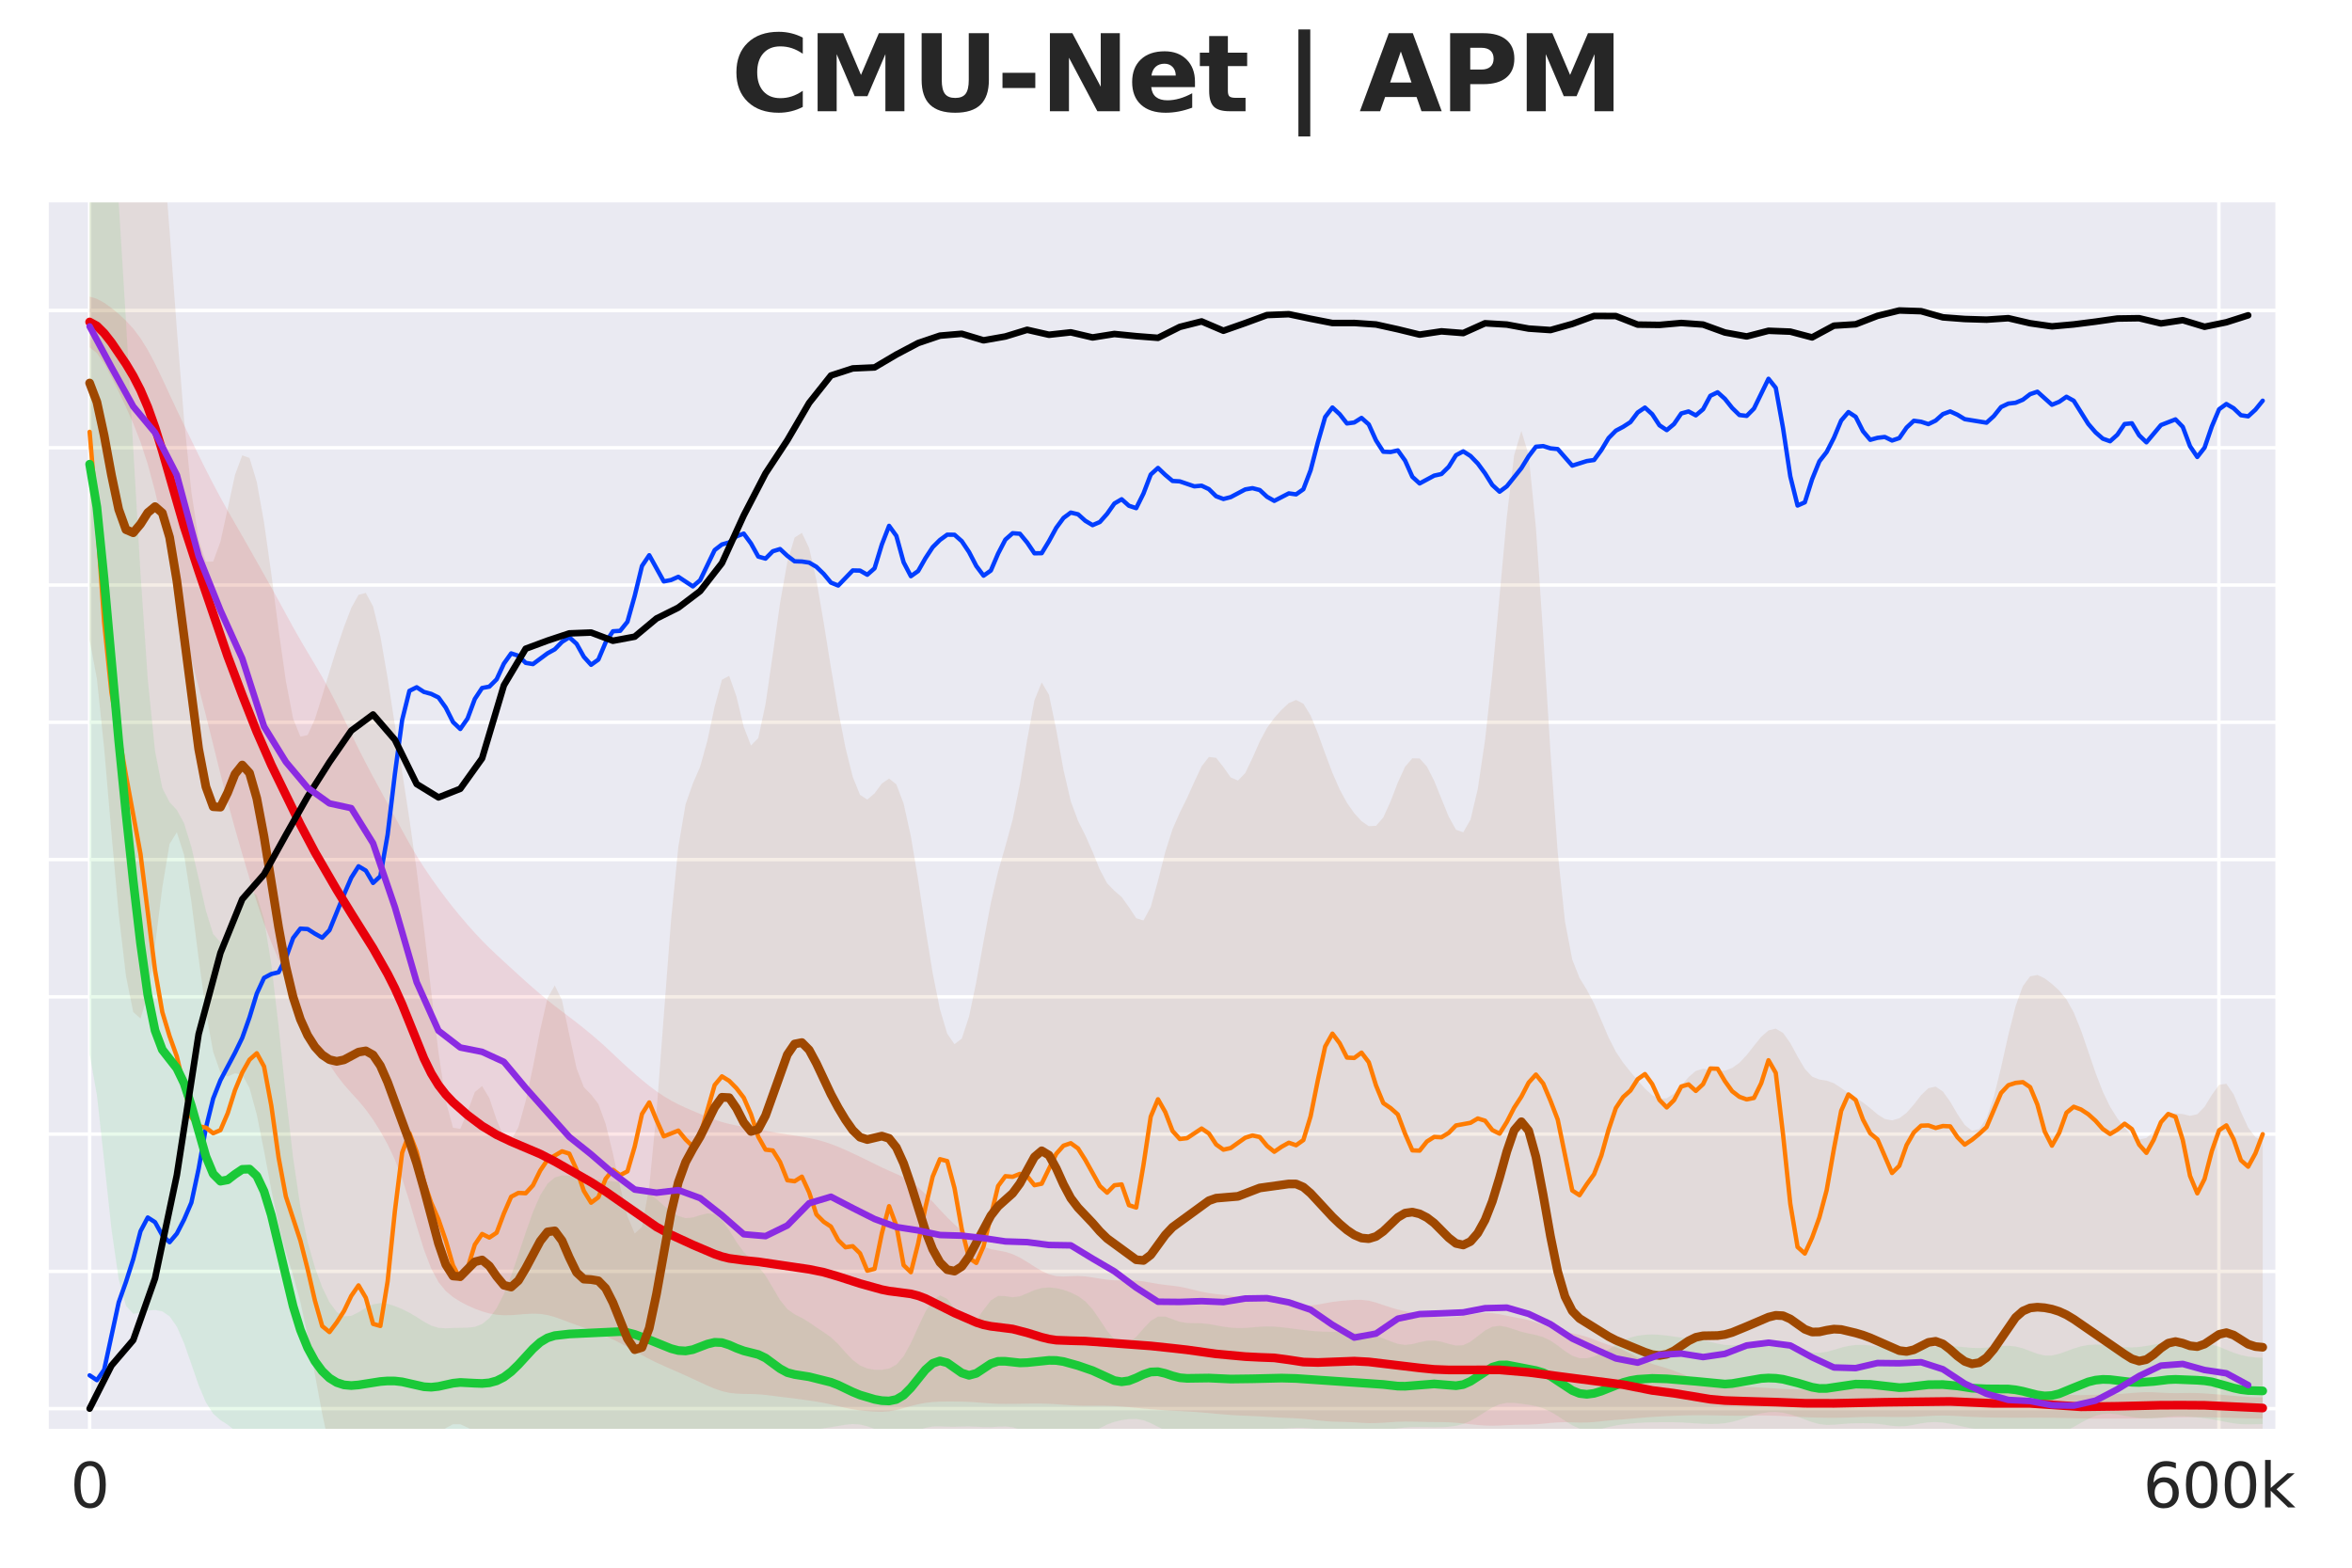<?xml version="1.0" encoding="utf-8" standalone="no"?>
<!DOCTYPE svg PUBLIC "-//W3C//DTD SVG 1.1//EN"
  "http://www.w3.org/Graphics/SVG/1.1/DTD/svg11.dtd">
<svg xmlns:xlink="http://www.w3.org/1999/xlink" width="540pt" height="360pt" viewBox="0 0 540 360" xmlns="http://www.w3.org/2000/svg" version="1.1">
 <defs>
  <style type="text/css">*{stroke-linejoin: round; stroke-linecap: butt}</style>
 </defs>
 <g id="figure_1">
  <g id="patch_1">
   <path d="M 0 360 
L 540 360 
L 540 0 
L 0 0 
z
" style="fill: #ffffff"/>
  </g>
  <g id="axes_1">
   <g id="patch_2">
    <path d="M 10.8 328.52 
L 522.797 328.52 
L 522.797 46.08 
L 10.8 46.08 
z
" style="fill: #eaeaf2"/>
   </g>
   <g id="matplotlib.axis_1">
    <g id="xtick_1">
     <g id="line2d_1">
      <path d="M 20.577 328.52 
L 20.577 46.08 
" clip-path="url(#p177e399436)" style="fill: none; stroke: #ffffff; stroke-width: 0.8; stroke-linecap: round"/>
     </g>
     <g id="text_1">
      <!-- 0 -->
      <g style="fill: #262626" transform="translate(16.123 346.158) scale(0.14 -0.14)">
       <defs>
        <path id="DejaVuSans-30" d="M 2034 4250 
Q 1547 4250 1301 3770 
Q 1056 3291 1056 2328 
Q 1056 1369 1301 889 
Q 1547 409 2034 409 
Q 2525 409 2770 889 
Q 3016 1369 3016 2328 
Q 3016 3291 2770 3770 
Q 2525 4250 2034 4250 
z
M 2034 4750 
Q 2819 4750 3233 4129 
Q 3647 3509 3647 2328 
Q 3647 1150 3233 529 
Q 2819 -91 2034 -91 
Q 1250 -91 836 529 
Q 422 1150 422 2328 
Q 422 3509 836 4129 
Q 1250 4750 2034 4750 
z
" transform="scale(0.016)"/>
       </defs>
       <use xlink:href="#DejaVuSans-30"/>
      </g>
     </g>
    </g>
    <g id="xtick_2">
     <g id="line2d_2">
      <path d="M 509.435 328.52 
L 509.435 46.08 
" clip-path="url(#p177e399436)" style="fill: none; stroke: #ffffff; stroke-width: 0.8; stroke-linecap: round"/>
     </g>
     <g id="text_2">
      <!-- 600k -->
      <g style="fill: #262626" transform="translate(492.02 346.158) scale(0.14 -0.14)">
       <defs>
        <path id="DejaVuSans-36" d="M 2113 2584 
Q 1688 2584 1439 2293 
Q 1191 2003 1191 1497 
Q 1191 994 1439 701 
Q 1688 409 2113 409 
Q 2538 409 2786 701 
Q 3034 994 3034 1497 
Q 3034 2003 2786 2293 
Q 2538 2584 2113 2584 
z
M 3366 4563 
L 3366 3988 
Q 3128 4100 2886 4159 
Q 2644 4219 2406 4219 
Q 1781 4219 1451 3797 
Q 1122 3375 1075 2522 
Q 1259 2794 1537 2939 
Q 1816 3084 2150 3084 
Q 2853 3084 3261 2657 
Q 3669 2231 3669 1497 
Q 3669 778 3244 343 
Q 2819 -91 2113 -91 
Q 1303 -91 875 529 
Q 447 1150 447 2328 
Q 447 3434 972 4092 
Q 1497 4750 2381 4750 
Q 2619 4750 2861 4703 
Q 3103 4656 3366 4563 
z
" transform="scale(0.016)"/>
        <path id="DejaVuSans-6b" d="M 581 4863 
L 1159 4863 
L 1159 1991 
L 2875 3500 
L 3609 3500 
L 1753 1863 
L 3688 0 
L 2938 0 
L 1159 1709 
L 1159 0 
L 581 0 
L 581 4863 
z
" transform="scale(0.016)"/>
       </defs>
       <use xlink:href="#DejaVuSans-36"/>
       <use xlink:href="#DejaVuSans-30" transform="translate(63.623 0)"/>
       <use xlink:href="#DejaVuSans-30" transform="translate(127.246 0)"/>
       <use xlink:href="#DejaVuSans-6b" transform="translate(190.869 0)"/>
      </g>
     </g>
    </g>
   </g>
   <g id="matplotlib.axis_2">
    <g id="ytick_1">
     <g id="line2d_3">
      <path d="M 10.8 323.476 
L 522.797 323.476 
" clip-path="url(#p177e399436)" style="fill: none; stroke: #ffffff; stroke-width: 0.8; stroke-linecap: round"/>
     </g>
    </g>
    <g id="ytick_2">
     <g id="line2d_4">
      <path d="M 10.8 291.954 
L 522.797 291.954 
" clip-path="url(#p177e399436)" style="fill: none; stroke: #ffffff; stroke-width: 0.8; stroke-linecap: round"/>
     </g>
    </g>
    <g id="ytick_3">
     <g id="line2d_5">
      <path d="M 10.8 260.432 
L 522.797 260.432 
" clip-path="url(#p177e399436)" style="fill: none; stroke: #ffffff; stroke-width: 0.8; stroke-linecap: round"/>
     </g>
    </g>
    <g id="ytick_4">
     <g id="line2d_6">
      <path d="M 10.8 228.909 
L 522.797 228.909 
" clip-path="url(#p177e399436)" style="fill: none; stroke: #ffffff; stroke-width: 0.8; stroke-linecap: round"/>
     </g>
    </g>
    <g id="ytick_5">
     <g id="line2d_7">
      <path d="M 10.8 197.387 
L 522.797 197.387 
" clip-path="url(#p177e399436)" style="fill: none; stroke: #ffffff; stroke-width: 0.8; stroke-linecap: round"/>
     </g>
    </g>
    <g id="ytick_6">
     <g id="line2d_8">
      <path d="M 10.8 165.865 
L 522.797 165.865 
" clip-path="url(#p177e399436)" style="fill: none; stroke: #ffffff; stroke-width: 0.8; stroke-linecap: round"/>
     </g>
    </g>
    <g id="ytick_7">
     <g id="line2d_9">
      <path d="M 10.8 134.343 
L 522.797 134.343 
" clip-path="url(#p177e399436)" style="fill: none; stroke: #ffffff; stroke-width: 0.8; stroke-linecap: round"/>
     </g>
    </g>
    <g id="ytick_8">
     <g id="line2d_10">
      <path d="M 10.8 102.82 
L 522.797 102.82 
" clip-path="url(#p177e399436)" style="fill: none; stroke: #ffffff; stroke-width: 0.8; stroke-linecap: round"/>
     </g>
    </g>
    <g id="ytick_9">
     <g id="line2d_11">
      <path d="M 10.8 71.298 
L 522.797 71.298 
" clip-path="url(#p177e399436)" style="fill: none; stroke: #ffffff; stroke-width: 0.8; stroke-linecap: round"/>
     </g>
    </g>
   </g>
   <g id="FillBetweenPolyCollection_1">
    <path d="M 20.577 -28.897 
L 20.577 242.089 
L 22.246 251.461 
L 23.914 266.611 
L 25.583 282.176 
L 27.252 293.766 
L 28.92 299.87 
L 30.589 301.692 
L 32.258 301.489 
L 33.926 300.97 
L 35.595 300.809 
L 37.264 301.149 
L 38.932 302.269 
L 40.601 304.646 
L 42.269 308.469 
L 43.938 313.269 
L 45.607 318.099 
L 47.275 322.039 
L 48.944 324.637 
L 50.613 326.113 
L 52.281 327.182 
L 53.95 328.519 
L 55.618 330.348 
L 57.287 332.473 
L 58.956 334.521 
L 60.624 336.055 
L 62.293 336.649 
L 63.962 336.177 
L 65.63 335.053 
L 67.299 334.032 
L 68.968 333.643 
L 70.636 333.829 
L 72.305 334.119 
L 73.973 334.13 
L 75.642 333.881 
L 77.311 333.675 
L 78.979 333.767 
L 80.648 334.174 
L 82.317 334.728 
L 83.985 335.204 
L 85.654 335.415 
L 87.323 335.262 
L 88.991 334.821 
L 90.66 334.333 
L 92.328 334.033 
L 93.997 333.926 
L 95.666 333.792 
L 97.334 333.403 
L 99.003 332.709 
L 100.672 331.833 
L 102.34 330.973 
L 104.009 330.322 
L 105.678 330.02 
L 107.346 330.118 
L 109.015 330.58 
L 110.683 331.349 
L 112.352 332.411 
L 114.021 333.774 
L 115.689 335.379 
L 117.358 337.076 
L 119.027 338.68 
L 120.695 340.052 
L 122.364 341.142 
L 124.032 341.989 
L 125.701 342.635 
L 127.37 343.023 
L 129.038 343.032 
L 130.707 342.684 
L 132.376 342.198 
L 134.044 341.801 
L 135.713 341.506 
L 137.382 341.171 
L 139.05 340.721 
L 140.719 340.276 
L 142.387 340.057 
L 144.056 340.183 
L 145.725 340.567 
L 147.393 340.985 
L 149.062 341.252 
L 150.731 341.322 
L 152.399 341.269 
L 154.068 341.166 
L 155.737 341.011 
L 157.405 340.734 
L 159.074 340.269 
L 160.742 339.582 
L 162.411 338.681 
L 164.08 337.61 
L 165.748 336.428 
L 167.417 335.193 
L 169.086 333.978 
L 170.754 332.882 
L 172.423 331.983 
L 174.092 331.293 
L 175.76 330.772 
L 177.429 330.374 
L 179.097 330.061 
L 180.766 329.782 
L 182.435 329.472 
L 184.103 329.089 
L 185.772 328.664 
L 187.441 328.284 
L 189.109 327.992 
L 190.778 327.74 
L 192.447 327.459 
L 194.115 327.173 
L 195.784 327.016 
L 197.452 327.126 
L 199.121 327.535 
L 200.79 328.132 
L 202.458 328.729 
L 204.127 329.167 
L 205.796 329.374 
L 207.464 329.321 
L 209.133 328.99 
L 210.801 328.445 
L 212.47 327.897 
L 214.139 327.584 
L 215.807 327.551 
L 217.476 327.63 
L 219.145 327.646 
L 220.813 327.591 
L 222.482 327.566 
L 224.151 327.626 
L 225.819 327.716 
L 227.488 327.724 
L 229.156 327.625 
L 230.825 327.569 
L 232.494 327.764 
L 234.162 328.251 
L 235.831 328.83 
L 237.5 329.218 
L 239.168 329.279 
L 240.837 329.127 
L 242.506 329.02 
L 244.174 329.127 
L 245.843 329.388 
L 247.511 329.566 
L 249.18 329.415 
L 250.849 328.836 
L 252.517 327.972 
L 254.186 327.125 
L 255.855 326.509 
L 257.523 326.119 
L 259.192 325.882 
L 260.861 325.847 
L 262.529 326.148 
L 264.198 326.808 
L 265.866 327.654 
L 267.535 328.437 
L 269.204 328.98 
L 270.872 329.23 
L 272.541 329.236 
L 274.21 329.106 
L 275.878 328.955 
L 277.547 328.841 
L 279.215 328.745 
L 280.884 328.624 
L 282.553 328.488 
L 284.221 328.395 
L 285.89 328.381 
L 287.559 328.418 
L 289.227 328.437 
L 290.896 328.393 
L 292.565 328.283 
L 294.233 328.132 
L 295.902 327.983 
L 297.57 327.889 
L 299.239 327.895 
L 300.908 328.006 
L 302.576 328.175 
L 304.245 328.34 
L 305.914 328.473 
L 307.582 328.59 
L 309.251 328.711 
L 310.92 328.823 
L 312.588 328.881 
L 314.257 328.848 
L 315.925 328.716 
L 317.594 328.509 
L 319.263 328.26 
L 320.931 328.013 
L 322.6 327.821 
L 324.269 327.718 
L 325.937 327.707 
L 327.606 327.746 
L 329.275 327.773 
L 330.943 327.745 
L 332.612 327.642 
L 334.28 327.42 
L 335.949 326.998 
L 337.618 326.303 
L 339.286 325.344 
L 340.955 324.246 
L 342.624 323.221 
L 344.292 322.484 
L 345.961 322.149 
L 347.63 322.161 
L 349.298 322.352 
L 350.967 322.595 
L 352.635 322.907 
L 354.304 323.405 
L 355.973 324.168 
L 357.641 325.166 
L 359.31 326.272 
L 360.979 327.304 
L 362.647 328.078 
L 364.316 328.462 
L 365.984 328.439 
L 367.653 328.125 
L 369.322 327.709 
L 370.99 327.345 
L 372.659 327.083 
L 374.328 326.899 
L 375.996 326.764 
L 377.665 326.672 
L 379.334 326.62 
L 381.002 326.595 
L 382.671 326.585 
L 384.339 326.595 
L 386.008 326.647 
L 387.677 326.747 
L 389.345 326.865 
L 391.014 326.958 
L 392.683 327.001 
L 394.351 326.975 
L 396.02 326.83 
L 397.689 326.519 
L 399.357 326.052 
L 401.026 325.511 
L 402.694 324.988 
L 404.363 324.56 
L 406.032 324.291 
L 407.7 324.237 
L 409.369 324.415 
L 411.038 324.797 
L 412.706 325.332 
L 414.375 325.96 
L 416.044 326.574 
L 417.712 327.029 
L 419.381 327.223 
L 421.049 327.18 
L 422.718 327.032 
L 424.387 326.902 
L 426.055 326.834 
L 427.724 326.813 
L 429.393 326.845 
L 431.061 326.966 
L 432.73 327.188 
L 434.399 327.433 
L 436.067 327.561 
L 437.736 327.472 
L 439.404 327.19 
L 441.073 326.855 
L 442.742 326.622 
L 444.41 326.564 
L 446.079 326.679 
L 447.748 326.939 
L 449.416 327.304 
L 451.085 327.693 
L 452.753 328.023 
L 454.422 328.257 
L 456.091 328.426 
L 457.759 328.577 
L 459.428 328.738 
L 461.097 328.909 
L 462.765 329.101 
L 464.434 329.335 
L 466.103 329.6 
L 467.771 329.813 
L 469.44 329.86 
L 471.108 329.662 
L 472.777 329.211 
L 474.446 328.536 
L 476.114 327.68 
L 477.783 326.729 
L 479.452 325.821 
L 481.12 325.107 
L 482.789 324.691 
L 484.458 324.607 
L 486.126 324.795 
L 487.795 325.114 
L 489.463 325.413 
L 491.132 325.616 
L 492.801 325.712 
L 494.469 325.691 
L 496.138 325.551 
L 497.807 325.359 
L 499.475 325.232 
L 501.144 325.237 
L 502.813 325.345 
L 504.481 325.5 
L 506.15 325.684 
L 507.818 325.918 
L 509.487 326.218 
L 511.156 326.557 
L 512.824 326.86 
L 514.493 327.047 
L 516.162 327.096 
L 517.83 327.059 
L 519.499 327.014 
L 519.499 311.794 
L 519.499 311.794 
L 517.83 311.711 
L 516.162 311.518 
L 514.493 311.167 
L 512.824 310.63 
L 511.156 309.952 
L 509.487 309.27 
L 507.818 308.747 
L 506.15 308.476 
L 504.481 308.413 
L 502.813 308.413 
L 501.144 308.359 
L 499.475 308.278 
L 497.807 308.293 
L 496.138 308.476 
L 494.469 308.776 
L 492.801 309.084 
L 491.132 309.315 
L 489.463 309.42 
L 487.795 309.379 
L 486.126 309.218 
L 484.458 309.007 
L 482.789 308.826 
L 481.12 308.752 
L 479.452 308.852 
L 477.783 309.164 
L 476.114 309.67 
L 474.446 310.29 
L 472.777 310.884 
L 471.108 311.264 
L 469.44 311.27 
L 467.771 310.877 
L 466.103 310.246 
L 464.434 309.626 
L 462.765 309.204 
L 461.097 309.036 
L 459.428 309.082 
L 457.759 309.256 
L 456.091 309.452 
L 454.422 309.562 
L 452.753 309.521 
L 451.085 309.366 
L 449.416 309.213 
L 447.748 309.165 
L 446.079 309.216 
L 444.41 309.284 
L 442.742 309.332 
L 441.073 309.396 
L 439.404 309.513 
L 437.736 309.656 
L 436.067 309.751 
L 434.399 309.714 
L 432.73 309.518 
L 431.061 309.23 
L 429.393 308.97 
L 427.724 308.832 
L 426.055 308.86 
L 424.387 309.072 
L 422.718 309.466 
L 421.049 309.976 
L 419.381 310.44 
L 417.712 310.662 
L 416.044 310.561 
L 414.375 310.221 
L 412.706 309.801 
L 411.038 309.402 
L 409.369 309.053 
L 407.7 308.778 
L 406.032 308.605 
L 404.363 308.534 
L 402.694 308.547 
L 401.026 308.641 
L 399.357 308.795 
L 397.689 308.909 
L 396.02 308.844 
L 394.351 308.557 
L 392.683 308.152 
L 391.014 307.784 
L 389.345 307.526 
L 387.677 307.342 
L 386.008 307.153 
L 384.339 306.924 
L 382.671 306.688 
L 381.002 306.513 
L 379.334 306.449 
L 377.665 306.512 
L 375.996 306.723 
L 374.328 307.149 
L 372.659 307.862 
L 370.99 308.829 
L 369.322 309.873 
L 367.653 310.793 
L 365.984 311.492 
L 364.316 311.908 
L 362.647 311.897 
L 360.979 311.321 
L 359.31 310.251 
L 357.641 308.985 
L 355.973 307.855 
L 354.304 307.048 
L 352.635 306.556 
L 350.967 306.216 
L 349.298 305.819 
L 347.63 305.279 
L 345.961 304.728 
L 344.292 304.445 
L 342.624 304.683 
L 340.955 305.533 
L 339.286 306.82 
L 337.618 308.106 
L 335.949 308.899 
L 334.28 308.997 
L 332.612 308.605 
L 330.943 308.113 
L 329.275 307.832 
L 327.606 307.888 
L 325.937 308.234 
L 324.269 308.654 
L 322.6 308.84 
L 320.931 308.601 
L 319.263 308.014 
L 317.594 307.34 
L 315.925 306.802 
L 314.257 306.453 
L 312.588 306.225 
L 310.92 306.047 
L 309.251 305.913 
L 307.582 305.846 
L 305.914 305.832 
L 304.245 305.812 
L 302.576 305.735 
L 300.908 305.596 
L 299.239 305.414 
L 297.57 305.205 
L 295.902 304.987 
L 294.233 304.786 
L 292.565 304.641 
L 290.896 304.595 
L 289.227 304.668 
L 287.559 304.816 
L 285.89 304.949 
L 284.221 304.98 
L 282.553 304.875 
L 280.884 304.652 
L 279.215 304.356 
L 277.547 304.062 
L 275.878 303.873 
L 274.21 303.835 
L 272.541 303.808 
L 270.872 303.531 
L 269.204 302.927 
L 267.535 302.335 
L 265.866 302.339 
L 264.198 303.317 
L 262.529 305.094 
L 260.861 306.994 
L 259.192 308.27 
L 257.523 308.495 
L 255.855 307.562 
L 254.186 305.607 
L 252.517 303.079 
L 250.849 300.658 
L 249.18 298.831 
L 247.511 297.625 
L 245.843 296.805 
L 244.174 296.204 
L 242.506 295.807 
L 240.837 295.65 
L 239.168 295.781 
L 237.5 296.25 
L 235.831 296.99 
L 234.162 297.681 
L 232.494 297.902 
L 230.825 297.645 
L 229.156 297.592 
L 227.488 298.609 
L 225.819 300.8 
L 224.151 303.122 
L 222.482 304.085 
L 220.813 302.985 
L 219.145 300.525 
L 217.476 298.255 
L 215.807 297.47 
L 214.139 298.571 
L 212.47 301.216 
L 210.801 304.754 
L 209.133 308.42 
L 207.464 311.448 
L 205.796 313.371 
L 204.127 314.266 
L 202.458 314.554 
L 200.79 314.545 
L 199.121 314.261 
L 197.452 313.557 
L 195.784 312.305 
L 194.115 310.556 
L 192.447 308.665 
L 190.778 307.085 
L 189.109 305.909 
L 187.441 304.822 
L 185.772 303.656 
L 184.103 302.635 
L 182.435 301.804 
L 180.766 300.626 
L 179.097 298.541 
L 177.429 295.712 
L 175.76 292.923 
L 174.092 290.799 
L 172.423 289.227 
L 170.754 287.527 
L 169.086 285.204 
L 167.417 282.508 
L 165.748 280.198 
L 164.08 278.878 
L 162.411 278.624 
L 160.742 279.052 
L 159.074 279.585 
L 157.405 279.726 
L 155.737 279.25 
L 154.068 278.212 
L 152.399 276.831 
L 150.731 275.375 
L 149.062 274.071 
L 147.393 273.038 
L 145.725 272.294 
L 144.056 271.807 
L 142.387 271.511 
L 140.719 271.301 
L 139.05 271.102 
L 137.382 270.92 
L 135.713 270.765 
L 134.044 270.573 
L 132.376 270.287 
L 130.707 269.983 
L 129.038 269.902 
L 127.37 270.392 
L 125.701 271.829 
L 124.032 274.476 
L 122.364 278.32 
L 120.695 283.025 
L 119.027 288.067 
L 117.358 292.915 
L 115.689 297.126 
L 114.021 300.412 
L 112.352 302.687 
L 110.683 304.047 
L 109.015 304.694 
L 107.346 304.886 
L 105.678 304.904 
L 104.009 304.954 
L 102.34 305.029 
L 100.672 304.916 
L 99.003 304.404 
L 97.334 303.502 
L 95.666 302.437 
L 93.997 301.447 
L 92.328 300.616 
L 90.66 299.928 
L 88.991 299.418 
L 87.323 299.233 
L 85.654 299.532 
L 83.985 300.315 
L 82.317 301.344 
L 80.648 302.171 
L 78.979 302.284 
L 77.311 301.287 
L 75.642 299.024 
L 73.973 295.577 
L 72.305 291.059 
L 70.636 285.21 
L 68.968 277.149 
L 67.299 265.868 
L 65.63 251.417 
L 63.962 235.642 
L 62.293 221.428 
L 60.624 211.114 
L 58.956 205.579 
L 57.287 204.464 
L 55.618 206.715 
L 53.95 210.788 
L 52.281 214.694 
L 50.613 216.384 
L 48.944 214.502 
L 47.275 209.11 
L 45.607 201.728 
L 43.938 194.496 
L 42.269 189.077 
L 40.601 185.99 
L 38.932 184.212 
L 37.264 180.964 
L 35.595 172.451 
L 33.926 155.925 
L 32.258 131.655 
L 30.589 102.88 
L 28.92 73.642 
L 27.252 46.424 
L 25.583 21.683 
L 23.914 -0.503 
L 22.246 -18.478 
L 20.577 -28.897 
z
" clip-path="url(#p177e399436)" style="fill: #1ac938; fill-opacity: 0.1"/>
   </g>
   <g id="FillBetweenPolyCollection_2">
    <path d="M 20.577 68.111 
L 20.577 79.759 
L 22.246 81.089 
L 23.914 83.497 
L 25.583 86.579 
L 27.252 89.963 
L 28.92 93.481 
L 30.589 97.231 
L 32.258 101.499 
L 33.926 106.617 
L 35.595 112.815 
L 37.264 120.102 
L 38.932 128.176 
L 40.601 136.438 
L 42.269 144.242 
L 43.938 151.289 
L 45.607 157.814 
L 47.275 164.3 
L 48.944 170.995 
L 50.613 177.74 
L 52.281 184.216 
L 53.95 190.3 
L 55.618 196.107 
L 57.287 201.752 
L 58.956 207.15 
L 60.624 212.082 
L 62.293 216.439 
L 63.962 220.361 
L 65.63 224.129 
L 67.299 227.943 
L 68.968 231.782 
L 70.636 235.458 
L 72.305 238.795 
L 73.973 241.77 
L 75.642 244.467 
L 77.311 246.921 
L 78.979 249.081 
L 80.648 250.972 
L 82.317 252.793 
L 83.985 254.8 
L 85.654 257.131 
L 87.323 259.783 
L 88.991 262.779 
L 90.66 266.305 
L 92.328 270.647 
L 93.997 275.877 
L 95.666 281.579 
L 97.334 286.962 
L 99.003 291.319 
L 100.672 294.414 
L 102.34 296.464 
L 104.009 297.858 
L 105.678 298.909 
L 107.346 299.782 
L 109.015 300.529 
L 110.683 301.147 
L 112.352 301.615 
L 114.021 301.91 
L 115.689 302.032 
L 117.358 302.007 
L 119.027 301.889 
L 120.695 301.749 
L 122.364 301.669 
L 124.032 301.73 
L 125.701 301.985 
L 127.37 302.439 
L 129.038 303.034 
L 130.707 303.676 
L 132.376 304.292 
L 134.044 304.875 
L 135.713 305.465 
L 137.382 306.105 
L 139.05 306.815 
L 140.719 307.593 
L 142.387 308.433 
L 144.056 309.33 
L 145.725 310.264 
L 147.393 311.195 
L 149.062 312.082 
L 150.731 312.902 
L 152.399 313.666 
L 154.068 314.401 
L 155.737 315.135 
L 157.405 315.879 
L 159.074 316.638 
L 160.742 317.413 
L 162.411 318.184 
L 164.08 318.893 
L 165.748 319.463 
L 167.417 319.843 
L 169.086 320.034 
L 170.754 320.094 
L 172.423 320.116 
L 174.092 320.182 
L 175.76 320.331 
L 177.429 320.537 
L 179.097 320.751 
L 180.766 320.952 
L 182.435 321.155 
L 184.103 321.376 
L 185.772 321.614 
L 187.441 321.869 
L 189.109 322.161 
L 190.778 322.514 
L 192.447 322.913 
L 194.115 323.305 
L 195.784 323.63 
L 197.452 323.868 
L 199.121 324.039 
L 200.79 324.163 
L 202.458 324.206 
L 204.127 324.094 
L 205.796 323.793 
L 207.464 323.356 
L 209.133 322.884 
L 210.801 322.465 
L 212.47 322.151 
L 214.139 321.958 
L 215.807 321.867 
L 217.476 321.842 
L 219.145 321.848 
L 220.813 321.873 
L 222.482 321.931 
L 224.151 322.032 
L 225.819 322.162 
L 227.488 322.285 
L 229.156 322.367 
L 230.825 322.395 
L 232.494 322.384 
L 234.162 322.355 
L 235.831 322.328 
L 237.5 322.312 
L 239.168 322.32 
L 240.837 322.367 
L 242.506 322.46 
L 244.174 322.582 
L 245.843 322.699 
L 247.511 322.78 
L 249.18 322.815 
L 250.849 322.818 
L 252.517 322.814 
L 254.186 322.829 
L 255.855 322.883 
L 257.523 322.989 
L 259.192 323.135 
L 260.861 323.299 
L 262.529 323.458 
L 264.198 323.603 
L 265.866 323.734 
L 267.535 323.851 
L 269.204 323.953 
L 270.872 324.042 
L 272.541 324.129 
L 274.21 324.228 
L 275.878 324.352 
L 277.547 324.498 
L 279.215 324.654 
L 280.884 324.805 
L 282.553 324.935 
L 284.221 325.034 
L 285.89 325.107 
L 287.559 325.176 
L 289.227 325.263 
L 290.896 325.369 
L 292.565 325.474 
L 294.233 325.557 
L 295.902 325.624 
L 297.57 325.703 
L 299.239 325.82 
L 300.908 325.984 
L 302.576 326.175 
L 304.245 326.347 
L 305.914 326.458 
L 307.582 326.507 
L 309.251 326.548 
L 310.92 326.626 
L 312.588 326.731 
L 314.257 326.803 
L 315.925 326.795 
L 317.594 326.71 
L 319.263 326.594 
L 320.931 326.497 
L 322.6 326.452 
L 324.269 326.463 
L 325.937 326.504 
L 327.606 326.541 
L 329.275 326.557 
L 330.943 326.571 
L 332.612 326.616 
L 334.28 326.72 
L 335.949 326.88 
L 337.618 327.069 
L 339.286 327.242 
L 340.955 327.358 
L 342.624 327.394 
L 344.292 327.355 
L 345.961 327.275 
L 347.63 327.207 
L 349.298 327.174 
L 350.967 327.147 
L 352.635 327.073 
L 354.304 326.935 
L 355.973 326.767 
L 357.641 326.637 
L 359.31 326.594 
L 360.979 326.629 
L 362.647 326.678 
L 364.316 326.664 
L 365.984 326.556 
L 367.653 326.384 
L 369.322 326.21 
L 370.99 326.065 
L 372.659 325.936 
L 374.328 325.798 
L 375.996 325.651 
L 377.665 325.512 
L 379.334 325.39 
L 381.002 325.285 
L 382.671 325.195 
L 384.339 325.118 
L 386.008 325.055 
L 387.677 325.01 
L 389.345 324.988 
L 391.014 324.989 
L 392.683 325.011 
L 394.351 325.043 
L 396.02 325.076 
L 397.689 325.1 
L 399.357 325.108 
L 401.026 325.095 
L 402.694 325.067 
L 404.363 325.048 
L 406.032 325.061 
L 407.7 325.11 
L 409.369 325.185 
L 411.038 325.27 
L 412.706 325.354 
L 414.375 325.431 
L 416.044 325.496 
L 417.712 325.545 
L 419.381 325.577 
L 421.049 325.585 
L 422.718 325.565 
L 424.387 325.517 
L 426.055 325.452 
L 427.724 325.394 
L 429.393 325.362 
L 431.061 325.359 
L 432.73 325.374 
L 434.399 325.394 
L 436.067 325.407 
L 437.736 325.401 
L 439.404 325.359 
L 441.073 325.278 
L 442.742 325.176 
L 444.41 325.092 
L 446.079 325.063 
L 447.748 325.102 
L 449.416 325.189 
L 451.085 325.287 
L 452.753 325.371 
L 454.422 325.436 
L 456.091 325.486 
L 457.759 325.525 
L 459.428 325.551 
L 461.097 325.565 
L 462.765 325.568 
L 464.434 325.565 
L 466.103 325.558 
L 467.771 325.556 
L 469.44 325.564 
L 471.108 325.58 
L 472.777 325.603 
L 474.446 325.637 
L 476.114 325.68 
L 477.783 325.724 
L 479.452 325.757 
L 481.12 325.77 
L 482.789 325.764 
L 484.458 325.753 
L 486.126 325.749 
L 487.795 325.751 
L 489.463 325.748 
L 491.132 325.726 
L 492.801 325.686 
L 494.469 325.636 
L 496.138 325.586 
L 497.807 325.544 
L 499.475 325.509 
L 501.144 325.478 
L 502.813 325.451 
L 504.481 325.438 
L 506.15 325.45 
L 507.818 325.482 
L 509.487 325.524 
L 511.156 325.565 
L 512.824 325.606 
L 514.493 325.654 
L 516.162 325.705 
L 517.83 325.748 
L 519.499 325.773 
L 519.499 320.9 
L 519.499 320.9 
L 517.83 320.86 
L 516.162 320.78 
L 514.493 320.667 
L 512.824 320.531 
L 511.156 320.385 
L 509.487 320.238 
L 507.818 320.099 
L 506.15 319.978 
L 504.481 319.896 
L 502.813 319.87 
L 501.144 319.891 
L 499.475 319.912 
L 497.807 319.885 
L 496.138 319.803 
L 494.469 319.718 
L 492.801 319.691 
L 491.132 319.752 
L 489.463 319.879 
L 487.795 320.023 
L 486.126 320.134 
L 484.458 320.201 
L 482.789 320.243 
L 481.12 320.289 
L 479.452 320.344 
L 477.783 320.382 
L 476.114 320.362 
L 474.446 320.253 
L 472.777 320.056 
L 471.108 319.793 
L 469.44 319.499 
L 467.771 319.215 
L 466.103 318.987 
L 464.434 318.858 
L 462.765 318.841 
L 461.097 318.907 
L 459.428 318.989 
L 457.759 319.022 
L 456.091 318.984 
L 454.422 318.9 
L 452.753 318.808 
L 451.085 318.723 
L 449.416 318.638 
L 447.748 318.551 
L 446.079 318.476 
L 444.41 318.43 
L 442.742 318.411 
L 441.073 318.412 
L 439.404 318.428 
L 437.736 318.46 
L 436.067 318.51 
L 434.399 318.572 
L 432.73 318.639 
L 431.061 318.708 
L 429.393 318.776 
L 427.724 318.835 
L 426.055 318.877 
L 424.387 318.899 
L 422.718 318.913 
L 421.049 318.933 
L 419.381 318.966 
L 417.712 319.004 
L 416.044 319.035 
L 414.375 319.054 
L 412.706 319.053 
L 411.038 319.021 
L 409.369 318.951 
L 407.7 318.851 
L 406.032 318.742 
L 404.363 318.64 
L 402.694 318.552 
L 401.026 318.478 
L 399.357 318.406 
L 397.689 318.31 
L 396.02 318.16 
L 394.351 317.935 
L 392.683 317.626 
L 391.014 317.222 
L 389.345 316.709 
L 387.677 316.093 
L 386.008 315.419 
L 384.339 314.767 
L 382.671 314.199 
L 381.002 313.708 
L 379.334 313.204 
L 377.665 312.566 
L 375.996 311.742 
L 374.328 310.828 
L 372.659 310.007 
L 370.99 309.375 
L 369.322 308.842 
L 367.653 308.259 
L 365.984 307.603 
L 364.316 306.991 
L 362.647 306.524 
L 360.979 306.181 
L 359.31 305.851 
L 357.641 305.429 
L 355.973 304.884 
L 354.304 304.264 
L 352.635 303.66 
L 350.967 303.158 
L 349.298 302.78 
L 347.63 302.462 
L 345.961 302.13 
L 344.292 301.795 
L 342.624 301.555 
L 340.955 301.496 
L 339.286 301.625 
L 337.618 301.882 
L 335.949 302.178 
L 334.28 302.428 
L 332.612 302.562 
L 330.943 302.539 
L 329.275 302.364 
L 327.606 302.084 
L 325.937 301.76 
L 324.269 301.43 
L 322.6 301.093 
L 320.931 300.712 
L 319.263 300.244 
L 317.594 299.685 
L 315.925 299.116 
L 314.257 298.681 
L 312.588 298.484 
L 310.92 298.499 
L 309.251 298.613 
L 307.582 298.761 
L 305.914 298.969 
L 304.245 299.264 
L 302.576 299.581 
L 300.908 299.78 
L 299.239 299.736 
L 297.57 299.414 
L 295.902 298.916 
L 294.233 298.441 
L 292.565 298.162 
L 290.896 298.1 
L 289.227 298.124 
L 287.559 298.089 
L 285.89 297.944 
L 284.221 297.737 
L 282.553 297.533 
L 280.884 297.351 
L 279.215 297.167 
L 277.547 296.938 
L 275.878 296.625 
L 274.21 296.232 
L 272.541 295.823 
L 270.872 295.485 
L 269.204 295.249 
L 267.535 295.062 
L 265.866 294.837 
L 264.198 294.542 
L 262.529 294.243 
L 260.861 294.052 
L 259.192 294.009 
L 257.523 294.035 
L 255.855 294.005 
L 254.186 293.86 
L 252.517 293.62 
L 250.849 293.346 
L 249.18 293.115 
L 247.511 293.011 
L 245.843 293.053 
L 244.174 293.133 
L 242.506 293.046 
L 240.837 292.627 
L 239.168 291.859 
L 237.5 290.858 
L 235.831 289.787 
L 234.162 288.794 
L 232.494 288.002 
L 230.825 287.473 
L 229.156 287.155 
L 227.488 286.849 
L 225.819 286.294 
L 224.151 285.352 
L 222.482 284.091 
L 220.813 282.672 
L 219.145 281.173 
L 217.476 279.558 
L 215.807 277.803 
L 214.139 275.973 
L 212.47 274.205 
L 210.801 272.637 
L 209.133 271.355 
L 207.464 270.366 
L 205.796 269.576 
L 204.127 268.848 
L 202.458 268.082 
L 200.79 267.265 
L 199.121 266.437 
L 197.452 265.628 
L 195.784 264.841 
L 194.115 264.076 
L 192.447 263.354 
L 190.778 262.704 
L 189.109 262.152 
L 187.441 261.702 
L 185.772 261.339 
L 184.103 261.034 
L 182.435 260.766 
L 180.766 260.514 
L 179.097 260.253 
L 177.429 259.961 
L 175.76 259.643 
L 174.092 259.326 
L 172.423 259.029 
L 170.754 258.748 
L 169.086 258.453 
L 167.417 258.102 
L 165.748 257.658 
L 164.08 257.108 
L 162.411 256.473 
L 160.742 255.794 
L 159.074 255.096 
L 157.405 254.373 
L 155.737 253.594 
L 154.068 252.723 
L 152.399 251.729 
L 150.731 250.604 
L 149.062 249.353 
L 147.393 248.002 
L 145.725 246.576 
L 144.056 245.093 
L 142.387 243.556 
L 140.719 241.983 
L 139.05 240.422 
L 137.382 238.921 
L 135.713 237.496 
L 134.044 236.133 
L 132.376 234.813 
L 130.707 233.531 
L 129.038 232.27 
L 127.37 230.993 
L 125.701 229.664 
L 124.032 228.272 
L 122.364 226.833 
L 120.695 225.359 
L 119.027 223.852 
L 117.358 222.325 
L 115.689 220.796 
L 114.021 219.258 
L 112.352 217.67 
L 110.683 215.994 
L 109.015 214.218 
L 107.346 212.35 
L 105.678 210.397 
L 104.009 208.357 
L 102.34 206.221 
L 100.672 203.982 
L 99.003 201.638 
L 97.334 199.172 
L 95.666 196.536 
L 93.997 193.689 
L 92.328 190.668 
L 90.66 187.574 
L 88.991 184.495 
L 87.323 181.442 
L 85.654 178.369 
L 83.985 175.217 
L 82.317 171.944 
L 80.648 168.55 
L 78.979 165.101 
L 77.311 161.712 
L 75.642 158.486 
L 73.973 155.458 
L 72.305 152.59 
L 70.636 149.795 
L 68.968 146.968 
L 67.299 144.027 
L 65.63 140.977 
L 63.962 137.905 
L 62.293 134.886 
L 60.624 131.918 
L 58.956 128.961 
L 57.287 126.005 
L 55.618 123.077 
L 53.95 120.176 
L 52.281 117.253 
L 50.613 114.246 
L 48.944 111.117 
L 47.275 107.861 
L 45.607 104.504 
L 43.938 101.089 
L 42.269 97.64 
L 40.601 94.14 
L 38.932 90.568 
L 37.264 86.97 
L 35.595 83.496 
L 33.926 80.348 
L 32.258 77.665 
L 30.589 75.46 
L 28.92 73.637 
L 27.252 72.078 
L 25.583 70.706 
L 23.914 69.525 
L 22.246 68.616 
L 20.577 68.111 
z
" clip-path="url(#p177e399436)" style="fill: #e8000b; fill-opacity: 0.1"/>
   </g>
   <g id="FillBetweenPolyCollection_3">
    <path d="M 20.577 28.982 
L 20.577 146.929 
L 22.246 155.897 
L 23.914 171.885 
L 25.583 191.292 
L 27.252 209.847 
L 28.92 224.138 
L 30.589 232.398 
L 32.258 233.9 
L 33.926 228.404 
L 35.595 217.108 
L 37.264 203.795 
L 38.932 193.807 
L 40.601 191.131 
L 42.269 196.337 
L 43.938 207.097 
L 45.607 220.109 
L 47.275 232.384 
L 48.944 241.548 
L 50.613 246.307 
L 52.281 247.198 
L 53.95 246.469 
L 55.618 246.788 
L 57.287 249.861 
L 58.956 255.981 
L 60.624 264.297 
L 62.293 273.253 
L 63.962 281.231 
L 65.63 287.524 
L 67.299 292.922 
L 68.968 299.013 
L 70.636 306.733 
L 72.305 315.672 
L 73.973 324.624 
L 75.642 332.459 
L 77.311 338.553 
L 78.979 342.799 
L 80.648 345.404 
L 82.317 346.597 
L 83.985 346.491 
L 85.654 345.262 
L 87.323 343.349 
L 88.991 341.317 
L 90.66 339.489 
L 92.328 337.815 
L 93.997 336.133 
L 95.666 334.432 
L 97.334 332.773 
L 99.003 331.116 
L 100.672 329.438 
L 102.34 327.953 
L 104.009 327.066 
L 105.678 327.066 
L 107.346 327.822 
L 109.015 328.759 
L 110.683 329.274 
L 112.352 329.255 
L 114.021 329.09 
L 115.689 329.109 
L 117.358 329.23 
L 119.027 329.313 
L 120.695 329.689 
L 122.364 331.016 
L 124.032 333.526 
L 125.701 336.571 
L 127.37 339.009 
L 129.038 340.089 
L 130.707 339.915 
L 132.376 339.046 
L 134.044 337.83 
L 135.713 336.322 
L 137.382 334.723 
L 139.05 333.563 
L 140.719 333.354 
L 142.387 334.157 
L 144.056 335.488 
L 145.725 336.6 
L 147.393 337.091 
L 149.062 337.456 
L 150.731 338.841 
L 152.399 341.87 
L 154.068 345.702 
L 155.737 348.524 
L 157.405 349.084 
L 159.074 347.711 
L 160.742 345.974 
L 162.411 345.384 
L 164.08 346.295 
L 165.748 347.855 
L 167.417 348.923 
L 169.086 349.033 
L 170.754 348.606 
L 172.423 348.455 
L 174.092 349.152 
L 175.76 350.696 
L 177.429 352.588 
L 179.097 354.223 
L 180.766 355.331 
L 182.435 356.037 
L 184.103 356.462 
L 185.772 356.35 
L 187.441 355.188 
L 189.109 352.709 
L 190.778 349.251 
L 192.447 345.616 
L 194.115 342.609 
L 195.784 340.658 
L 197.452 339.772 
L 199.121 339.757 
L 200.79 340.45 
L 202.458 341.845 
L 204.127 344.028 
L 205.796 346.878 
L 207.464 349.813 
L 209.133 351.978 
L 210.801 352.75 
L 212.47 352.055 
L 214.139 350.282 
L 215.807 348.005 
L 217.476 345.764 
L 219.145 344.015 
L 220.813 343.172 
L 222.482 343.583 
L 224.151 345.314 
L 225.819 347.989 
L 227.488 350.989 
L 229.156 353.882 
L 230.825 356.698 
L 232.494 359.819 
L 234.162 363.518 
L 235.831 367.447 
L 237.5 370.569 
L 239.168 371.825 
L 240.837 371.013 
L 242.506 369.032 
L 244.174 367.191 
L 245.843 366.276 
L 247.511 366.176 
L 249.18 366.264 
L 250.849 366.097 
L 252.517 365.83 
L 254.186 365.969 
L 255.855 366.697 
L 257.523 367.568 
L 259.192 367.947 
L 260.861 367.728 
L 262.529 367.518 
L 264.198 368.077 
L 265.866 369.587 
L 267.535 371.524 
L 269.204 373.234 
L 270.872 374.537 
L 272.541 375.685 
L 274.21 376.832 
L 275.878 377.677 
L 277.547 377.619 
L 279.215 376.271 
L 280.884 373.909 
L 282.553 371.499 
L 284.221 370.197 
L 285.89 370.632 
L 287.559 372.598 
L 289.227 375.336 
L 290.896 378.014 
L 292.565 380.074 
L 294.233 381.412 
L 295.902 382.299 
L 297.57 383.03 
L 299.239 383.607 
L 300.908 383.764 
L 302.576 383.302 
L 304.245 382.371 
L 305.914 381.407 
L 307.582 380.79 
L 309.251 380.566 
L 310.92 380.44 
L 312.588 380.021 
L 314.257 379.181 
L 315.925 378.25 
L 317.594 377.798 
L 319.263 378.206 
L 320.931 379.437 
L 322.6 381.091 
L 324.269 382.567 
L 325.937 383.318 
L 327.606 383.17 
L 329.275 382.434 
L 330.943 381.601 
L 332.612 380.943 
L 334.28 380.534 
L 335.949 380.66 
L 337.618 381.983 
L 339.286 385.171 
L 340.955 390.355 
L 342.624 396.969 
L 344.292 403.975 
L 345.961 410.189 
L 347.63 414.55 
L 349.298 416.249 
L 350.967 414.774 
L 352.635 410.09 
L 354.304 402.983 
L 355.973 395.101 
L 357.641 388.338 
L 359.31 383.892 
L 360.979 381.755 
L 362.647 380.966 
L 364.316 380.337 
L 365.984 379.148 
L 367.653 377.409 
L 369.322 375.574 
L 370.99 374.041 
L 372.659 372.907 
L 374.328 372.095 
L 375.996 371.508 
L 377.665 371.054 
L 379.334 370.649 
L 381.002 370.236 
L 382.671 369.775 
L 384.339 369.271 
L 386.008 368.809 
L 387.677 368.488 
L 389.345 368.283 
L 391.014 368.076 
L 392.683 367.796 
L 394.351 367.444 
L 396.02 367.052 
L 397.689 366.716 
L 399.357 366.627 
L 401.026 366.936 
L 402.694 367.563 
L 404.363 368.156 
L 406.032 368.312 
L 407.7 367.893 
L 409.369 367.097 
L 411.038 366.252 
L 412.706 365.567 
L 414.375 365.048 
L 416.044 364.529 
L 417.712 363.804 
L 419.381 362.798 
L 421.049 361.679 
L 422.718 360.769 
L 424.387 360.265 
L 426.055 360.088 
L 427.724 360.017 
L 429.393 359.953 
L 431.061 360.043 
L 432.73 360.595 
L 434.399 361.808 
L 436.067 363.501 
L 437.736 365.158 
L 439.404 366.28 
L 441.073 366.703 
L 442.742 366.649 
L 444.41 366.519 
L 446.079 366.583 
L 447.748 366.803 
L 449.416 366.963 
L 451.085 366.925 
L 452.753 366.725 
L 454.422 366.568 
L 456.091 366.791 
L 457.759 367.742 
L 459.428 369.517 
L 461.097 371.807 
L 462.765 374.041 
L 464.434 375.692 
L 466.103 376.492 
L 467.771 376.475 
L 469.44 375.946 
L 471.108 375.327 
L 472.777 374.861 
L 474.446 374.366 
L 476.114 373.374 
L 477.783 371.594 
L 479.452 369.218 
L 481.12 366.77 
L 482.789 364.744 
L 484.458 363.423 
L 486.126 362.89 
L 487.795 362.993 
L 489.463 363.335 
L 491.132 363.456 
L 492.801 363.091 
L 494.469 362.269 
L 496.138 361.279 
L 497.807 360.571 
L 499.475 360.504 
L 501.144 361.057 
L 502.813 361.865 
L 504.481 362.588 
L 506.15 363.154 
L 507.818 363.588 
L 509.487 363.719 
L 511.156 363.196 
L 512.824 361.869 
L 514.493 360.068 
L 516.162 358.406 
L 517.83 357.314 
L 519.499 356.832 
L 519.499 261.927 
L 519.499 261.927 
L 517.83 261.132 
L 516.162 258.964 
L 514.493 255.299 
L 512.824 251.298 
L 511.156 248.871 
L 509.487 249.12 
L 507.818 251.436 
L 506.15 254.152 
L 504.481 255.871 
L 502.813 256.234 
L 501.144 255.84 
L 499.475 255.648 
L 497.807 256.318 
L 496.138 257.886 
L 494.469 259.829 
L 492.801 261.322 
L 491.132 261.667 
L 489.463 260.745 
L 487.795 258.986 
L 486.126 256.803 
L 484.458 254.139 
L 482.789 250.686 
L 481.12 246.357 
L 479.452 241.462 
L 477.783 236.615 
L 476.114 232.5 
L 474.446 229.502 
L 472.777 227.466 
L 471.108 225.942 
L 469.44 224.675 
L 467.771 223.882 
L 466.103 224.211 
L 464.434 226.447 
L 462.765 231.04 
L 461.097 237.664 
L 459.428 245.133 
L 457.759 251.89 
L 456.091 256.743 
L 454.422 259.275 
L 452.753 259.662 
L 451.085 258.324 
L 449.416 255.836 
L 447.748 252.99 
L 446.079 250.654 
L 444.41 249.519 
L 442.742 249.881 
L 441.073 251.492 
L 439.404 253.634 
L 437.736 255.538 
L 436.067 256.793 
L 434.399 257.281 
L 432.73 256.952 
L 431.061 255.89 
L 429.393 254.474 
L 427.724 253.172 
L 426.055 252.112 
L 424.387 251.051 
L 422.718 249.84 
L 421.049 248.749 
L 419.381 248.151 
L 417.712 247.897 
L 416.044 247.232 
L 414.375 245.455 
L 412.706 242.609 
L 411.038 239.518 
L 409.369 237.189 
L 407.7 236.214 
L 406.032 236.62 
L 404.363 238.087 
L 402.694 240.151 
L 401.026 242.285 
L 399.357 244.05 
L 397.689 245.249 
L 396.02 245.87 
L 394.351 245.946 
L 392.683 245.64 
L 391.014 245.425 
L 389.345 245.915 
L 387.677 247.347 
L 386.008 249.325 
L 384.339 251.131 
L 382.671 252.205 
L 381.002 252.317 
L 379.334 251.499 
L 377.665 249.977 
L 375.996 248.091 
L 374.328 246.11 
L 372.659 244.024 
L 370.99 241.518 
L 369.322 238.253 
L 367.653 234.326 
L 365.984 230.437 
L 364.316 227.293 
L 362.647 224.572 
L 360.979 220.354 
L 359.31 211.611 
L 357.641 195.752 
L 355.973 172.663 
L 354.304 145.828 
L 352.635 121.215 
L 350.967 104.52 
L 349.298 98.944 
L 347.63 104.545 
L 345.961 118.624 
L 344.292 136.807 
L 342.624 154.809 
L 340.955 169.94 
L 339.286 181.167 
L 337.618 188.213 
L 335.949 191.132 
L 334.28 190.527 
L 332.612 187.53 
L 330.943 183.417 
L 329.275 179.302 
L 327.606 176.03 
L 325.937 174.179 
L 324.269 174.127 
L 322.6 176.055 
L 320.931 179.687 
L 319.263 184.045 
L 317.594 187.712 
L 315.925 189.636 
L 314.257 189.719 
L 312.588 188.564 
L 310.92 186.735 
L 309.251 184.354 
L 307.582 181.292 
L 305.914 177.475 
L 304.245 173.036 
L 302.576 168.395 
L 300.908 164.296 
L 299.239 161.591 
L 297.57 160.736 
L 295.902 161.452 
L 294.233 162.998 
L 292.565 164.864 
L 290.896 167.162 
L 289.227 170.267 
L 287.559 174.058 
L 285.89 177.527 
L 284.221 179.251 
L 282.553 178.522 
L 280.884 176.143 
L 279.215 174.018 
L 277.547 173.834 
L 275.878 175.983 
L 274.21 179.542 
L 272.541 183.24 
L 270.872 186.611 
L 269.204 190.394 
L 267.535 195.652 
L 265.866 202.254 
L 264.198 208.28 
L 262.529 211.371 
L 260.861 210.847 
L 259.192 208.311 
L 257.523 205.99 
L 255.855 204.555 
L 254.186 202.844 
L 252.517 199.707 
L 250.849 195.6 
L 249.18 191.824 
L 247.511 188.491 
L 245.843 184.006 
L 244.174 176.817 
L 242.506 167.569 
L 240.837 159.545 
L 239.168 156.712 
L 237.5 160.795 
L 235.831 169.892 
L 234.162 180.03 
L 232.494 188.241 
L 230.825 194.345 
L 229.156 200.147 
L 227.488 207.342 
L 225.819 216.172 
L 224.151 225.476 
L 222.482 233.459 
L 220.813 238.503 
L 219.145 239.783 
L 217.476 237.371 
L 215.807 231.774 
L 214.139 223.487 
L 212.47 213.175 
L 210.801 202.117 
L 209.133 192.075 
L 207.464 184.525 
L 205.796 180.117 
L 204.127 178.791 
L 202.458 179.933 
L 200.79 182.192 
L 199.121 183.611 
L 197.452 182.524 
L 195.784 178.4 
L 194.115 171.703 
L 192.447 163.152 
L 190.778 153.324 
L 189.109 142.924 
L 187.441 133.201 
L 185.772 125.853 
L 184.103 122.365 
L 182.435 123.444 
L 180.766 129.037 
L 179.097 138.475 
L 177.429 150.241 
L 175.76 161.681 
L 174.092 169.488 
L 172.423 171.198 
L 170.754 166.925 
L 169.086 159.956 
L 167.417 155.204 
L 165.748 156.097 
L 164.08 162.245 
L 162.411 170.072 
L 160.742 176.085 
L 159.074 179.928 
L 157.405 184.692 
L 155.737 194.496 
L 154.068 211.316 
L 152.399 233.263 
L 150.731 255.405 
L 149.062 272.525 
L 147.393 281.741 
L 145.725 283.268 
L 144.056 279.328 
L 142.387 272.513 
L 140.719 264.884 
L 139.05 258.093 
L 137.382 253.51 
L 135.713 251.353 
L 134.044 249.647 
L 132.376 245.339 
L 130.707 237.619 
L 129.038 229.715 
L 127.37 226.295 
L 125.701 229.2 
L 124.032 236.481 
L 122.364 245.027 
L 120.695 252.834 
L 119.027 258.814 
L 117.358 261.877 
L 115.689 261.167 
L 114.021 257.156 
L 112.352 252.17 
L 110.683 249.401 
L 109.015 250.773 
L 107.346 255.248 
L 105.678 259.236 
L 104.009 258.972 
L 102.34 252.815 
L 100.672 241.651 
L 99.003 227.702 
L 97.334 213.243 
L 95.666 199.878 
L 93.997 188.097 
L 92.328 177.265 
L 90.66 166.47 
L 88.991 155.679 
L 87.323 146.071 
L 85.654 139.248 
L 83.985 136.15 
L 82.317 136.604 
L 80.648 139.603 
L 78.979 143.963 
L 77.311 148.907 
L 75.642 154.222 
L 73.973 159.822 
L 72.305 165.123 
L 70.636 168.794 
L 68.968 169.157 
L 67.299 165.018 
L 65.63 156.393 
L 63.962 144.622 
L 62.293 131.804 
L 60.624 119.98 
L 58.956 110.68 
L 57.287 105.16 
L 55.618 104.565 
L 53.95 109.066 
L 52.281 116.791 
L 50.613 124.392 
L 48.944 128.952 
L 47.275 128.983 
L 45.607 123.823 
L 43.938 112.971 
L 42.269 96.463 
L 40.601 75.585 
L 38.932 52.923 
L 37.264 31.782 
L 35.595 15.575 
L 33.926 7.045 
L 32.258 6.802 
L 30.589 12.287 
L 28.92 19.115 
L 27.252 24.117 
L 25.583 26.807 
L 23.914 28.116 
L 22.246 28.751 
L 20.577 28.982 
z
" clip-path="url(#p177e399436)" style="fill: #9f4800; fill-opacity: 0.1"/>
   </g>
   <g id="line2d_12">
    <path d="M 20.577 315.83 
L 22.246 316.94 
L 23.914 314.545 
L 27.252 299.082 
L 28.92 294.381 
L 30.589 289.142 
L 32.258 282.739 
L 33.926 279.581 
L 35.595 280.651 
L 37.264 283.676 
L 38.932 285.256 
L 40.601 283.28 
L 42.269 280.04 
L 43.938 276.161 
L 45.607 268.385 
L 47.275 258.991 
L 48.944 252.261 
L 50.613 248.056 
L 53.95 241.766 
L 55.618 238.331 
L 57.287 233.625 
L 58.956 228.158 
L 60.624 224.558 
L 62.293 223.668 
L 63.962 223.268 
L 65.63 220.032 
L 67.299 215.408 
L 68.968 213.246 
L 70.636 213.346 
L 72.305 214.414 
L 73.973 215.338 
L 75.642 213.611 
L 78.979 205.427 
L 80.648 201.558 
L 82.317 198.93 
L 83.985 199.916 
L 85.654 202.757 
L 87.323 201.211 
L 88.991 191.693 
L 90.66 177.756 
L 92.328 165.355 
L 93.997 158.65 
L 95.666 157.822 
L 97.334 158.894 
L 99.003 159.347 
L 100.672 160.166 
L 102.34 162.493 
L 104.009 165.812 
L 105.678 167.403 
L 107.346 165.003 
L 109.015 160.507 
L 110.683 157.99 
L 112.352 157.674 
L 114.021 156.006 
L 115.689 152.395 
L 117.358 150.045 
L 119.027 150.584 
L 120.695 152.219 
L 122.364 152.502 
L 125.701 150.03 
L 127.37 149.109 
L 129.038 147.4 
L 130.707 146.341 
L 132.376 147.838 
L 134.044 150.825 
L 135.713 152.665 
L 137.382 151.465 
L 139.05 147.516 
L 140.719 144.968 
L 142.387 144.858 
L 144.056 142.784 
L 145.725 136.828 
L 147.393 129.971 
L 149.062 127.498 
L 152.399 133.514 
L 154.068 133.192 
L 155.737 132.453 
L 159.074 134.666 
L 160.742 133.24 
L 164.08 126.321 
L 165.748 125.029 
L 167.417 124.555 
L 169.086 123.162 
L 170.754 122.533 
L 172.423 124.797 
L 174.092 127.808 
L 175.76 128.278 
L 177.429 126.593 
L 179.097 126.084 
L 180.766 127.636 
L 182.435 128.896 
L 184.103 128.949 
L 185.772 129.19 
L 187.441 130.168 
L 189.109 131.784 
L 190.778 133.793 
L 192.447 134.466 
L 195.784 130.995 
L 197.452 131.03 
L 199.121 131.98 
L 200.79 130.511 
L 202.458 125.052 
L 204.127 120.753 
L 205.796 123.059 
L 207.464 129.125 
L 209.133 132.316 
L 210.801 131.132 
L 212.47 128.195 
L 214.139 125.652 
L 215.807 123.991 
L 217.476 122.781 
L 219.145 122.797 
L 220.813 124.273 
L 222.482 126.765 
L 224.151 129.974 
L 225.819 132.199 
L 227.488 131.026 
L 229.156 127.127 
L 230.825 123.918 
L 232.494 122.443 
L 234.162 122.57 
L 235.831 124.593 
L 237.5 127.061 
L 239.168 127.031 
L 240.837 124.277 
L 242.506 121.207 
L 244.174 118.94 
L 245.843 117.706 
L 247.511 118.097 
L 249.18 119.594 
L 250.849 120.591 
L 252.517 119.873 
L 254.186 117.991 
L 255.855 115.624 
L 257.523 114.646 
L 259.192 116.138 
L 260.861 116.69 
L 262.529 113.34 
L 264.198 108.973 
L 265.866 107.454 
L 267.535 109.045 
L 269.204 110.444 
L 270.872 110.544 
L 274.21 111.684 
L 275.878 111.532 
L 277.547 112.321 
L 279.215 113.958 
L 280.884 114.583 
L 282.553 114.16 
L 285.89 112.39 
L 287.559 112.102 
L 289.227 112.528 
L 290.896 114.074 
L 292.565 115.022 
L 295.902 113.296 
L 297.57 113.529 
L 299.239 112.353 
L 300.908 107.976 
L 302.576 101.547 
L 304.245 95.761 
L 305.914 93.576 
L 307.582 95.115 
L 309.251 97.242 
L 310.92 97.016 
L 312.588 95.969 
L 314.257 97.453 
L 315.925 101.135 
L 317.594 103.731 
L 319.263 103.801 
L 320.931 103.43 
L 322.6 105.773 
L 324.269 109.503 
L 325.937 111.016 
L 329.275 109.22 
L 330.943 108.853 
L 332.612 107.202 
L 334.28 104.535 
L 335.949 103.645 
L 337.618 104.713 
L 339.286 106.436 
L 340.955 108.703 
L 342.624 111.374 
L 344.292 112.914 
L 345.961 111.673 
L 349.298 107.501 
L 350.967 104.783 
L 352.635 102.585 
L 354.304 102.438 
L 355.973 102.955 
L 357.641 103.12 
L 360.979 106.927 
L 364.316 105.876 
L 365.984 105.634 
L 367.653 103.363 
L 369.322 100.593 
L 370.99 98.899 
L 372.659 98.013 
L 374.328 96.937 
L 375.996 94.72 
L 377.665 93.593 
L 379.334 95.118 
L 381.002 97.667 
L 382.671 98.771 
L 384.339 97.373 
L 386.008 94.943 
L 387.677 94.481 
L 389.345 95.383 
L 391.014 93.982 
L 392.683 90.886 
L 394.351 90.085 
L 396.02 91.583 
L 397.689 93.68 
L 399.357 95.307 
L 401.026 95.506 
L 402.694 93.824 
L 406.032 86.981 
L 407.7 89.064 
L 409.369 98.302 
L 411.038 109.388 
L 412.706 116.094 
L 414.375 115.351 
L 416.044 110.058 
L 417.712 105.943 
L 419.381 103.803 
L 421.049 100.546 
L 422.718 96.571 
L 424.387 94.623 
L 426.055 95.72 
L 427.724 99.021 
L 429.393 101 
L 431.061 100.543 
L 432.73 100.343 
L 434.399 101.159 
L 436.067 100.601 
L 437.736 98.187 
L 439.404 96.625 
L 441.073 96.849 
L 442.742 97.392 
L 444.41 96.586 
L 446.079 95.093 
L 447.748 94.479 
L 449.416 95.238 
L 451.085 96.255 
L 456.091 97.068 
L 457.759 95.553 
L 459.428 93.471 
L 461.097 92.681 
L 462.765 92.49 
L 464.434 91.79 
L 466.103 90.511 
L 467.771 89.951 
L 471.108 92.95 
L 472.777 92.267 
L 474.446 91.108 
L 476.114 92.026 
L 479.452 97.349 
L 481.12 99.281 
L 482.789 100.735 
L 484.458 101.328 
L 486.126 99.828 
L 487.795 97.373 
L 489.463 97.201 
L 491.132 99.966 
L 492.801 101.573 
L 496.138 97.609 
L 499.475 96.305 
L 501.144 98.019 
L 502.813 102.472 
L 504.481 104.941 
L 506.15 102.8 
L 507.818 97.929 
L 509.487 93.979 
L 511.156 92.773 
L 512.824 93.75 
L 514.493 95.347 
L 516.162 95.607 
L 517.83 94.076 
L 519.499 92.015 
L 519.499 92.015 
" clip-path="url(#p177e399436)" style="fill: none; stroke: #023eff; stroke-linecap: round"/>
   </g>
   <g id="line2d_13">
    <path d="M 20.577 99.171 
L 22.246 118.975 
L 23.914 142.967 
L 25.583 159.042 
L 28.92 178.052 
L 32.258 196.098 
L 35.595 222.823 
L 37.264 232.415 
L 38.932 237.938 
L 40.601 242.611 
L 43.938 256.621 
L 45.607 258.615 
L 47.275 258.944 
L 48.944 260.238 
L 50.613 259.523 
L 52.281 255.639 
L 53.95 250.361 
L 55.618 246.294 
L 57.287 243.351 
L 58.956 241.864 
L 60.624 244.912 
L 62.293 253.906 
L 63.962 265.81 
L 65.63 274.761 
L 68.968 284.907 
L 70.636 291.473 
L 72.305 298.668 
L 73.973 304.521 
L 75.642 305.895 
L 77.311 303.677 
L 78.979 301.064 
L 80.648 297.587 
L 82.317 295.172 
L 83.985 298.011 
L 85.654 304.016 
L 87.323 304.489 
L 88.991 294.281 
L 90.66 278.14 
L 92.328 264.706 
L 93.997 260.192 
L 95.666 264.509 
L 97.334 271.321 
L 99.003 276.207 
L 100.672 280.031 
L 102.34 284.856 
L 104.009 290.596 
L 105.678 293.697 
L 107.346 291.203 
L 109.015 285.825 
L 110.683 283.366 
L 112.352 284.193 
L 114.021 283.079 
L 115.689 278.651 
L 117.358 274.818 
L 119.027 273.934 
L 120.695 274.018 
L 122.364 272.196 
L 124.032 268.804 
L 125.701 266.346 
L 129.038 264.386 
L 130.707 264.92 
L 132.376 268.585 
L 134.044 273.476 
L 135.713 276.183 
L 137.382 274.942 
L 139.05 270.705 
L 140.719 268.637 
L 142.387 269.863 
L 144.056 268.984 
L 145.725 263.292 
L 147.393 255.809 
L 149.062 253.164 
L 150.731 257.224 
L 152.399 260.951 
L 155.737 259.63 
L 157.405 261.662 
L 159.074 263.281 
L 160.742 260.767 
L 164.08 249.175 
L 165.748 247.172 
L 167.417 248.207 
L 169.086 249.902 
L 170.754 252.062 
L 172.423 255.883 
L 174.092 261.042 
L 175.76 264.001 
L 177.429 264.193 
L 179.097 266.847 
L 180.766 271.034 
L 182.435 271.262 
L 184.103 270.205 
L 185.772 273.822 
L 187.441 278.891 
L 189.109 280.561 
L 190.778 281.676 
L 192.447 284.782 
L 194.115 286.424 
L 195.784 286.172 
L 197.452 287.809 
L 199.121 291.799 
L 200.79 291.374 
L 202.458 283.249 
L 204.127 276.987 
L 205.796 281.466 
L 207.464 290.532 
L 209.133 292.149 
L 210.801 285.56 
L 212.47 277.261 
L 214.139 270.187 
L 215.807 266.19 
L 217.476 266.631 
L 219.145 272.834 
L 220.813 282.266 
L 222.482 288.884 
L 224.151 290.015 
L 225.819 286.174 
L 229.156 272.355 
L 230.825 270.098 
L 232.494 270.24 
L 234.162 269.565 
L 235.831 270.102 
L 237.5 272.168 
L 239.168 271.824 
L 242.506 264.959 
L 244.174 263.086 
L 245.843 262.521 
L 247.511 263.726 
L 249.18 266.363 
L 252.517 272.361 
L 254.186 273.883 
L 255.855 272.182 
L 257.523 271.983 
L 259.192 276.748 
L 260.861 277.299 
L 262.529 267.546 
L 264.198 256.42 
L 265.866 252.432 
L 267.535 255.373 
L 269.204 259.713 
L 270.872 261.56 
L 272.541 261.366 
L 275.878 259.152 
L 277.547 260.273 
L 279.215 262.812 
L 280.884 264.008 
L 282.553 263.637 
L 285.89 261.267 
L 287.559 260.745 
L 289.227 261.106 
L 290.896 263.137 
L 292.565 264.487 
L 294.233 263.344 
L 295.902 262.412 
L 297.57 262.989 
L 299.239 261.8 
L 300.908 256.337 
L 302.576 248.003 
L 304.245 240.328 
L 305.914 237.36 
L 307.582 239.572 
L 309.251 242.862 
L 310.92 242.95 
L 312.588 241.724 
L 314.257 243.923 
L 315.925 249.267 
L 317.594 253.31 
L 319.263 254.451 
L 320.931 255.926 
L 322.6 260.371 
L 324.269 264.169 
L 325.937 264.228 
L 327.606 262.136 
L 329.275 261.078 
L 330.943 261.163 
L 332.612 260.157 
L 334.28 258.448 
L 337.618 257.837 
L 339.286 256.845 
L 340.955 257.352 
L 342.624 259.504 
L 344.292 260.335 
L 345.961 257.646 
L 347.63 254.39 
L 349.298 251.83 
L 350.967 248.61 
L 352.635 246.761 
L 354.304 248.829 
L 355.973 252.762 
L 357.641 257.1 
L 360.979 273.384 
L 362.647 274.466 
L 364.316 271.942 
L 365.984 269.639 
L 367.653 265.376 
L 369.322 259.409 
L 370.99 254.449 
L 372.659 251.935 
L 374.328 250.442 
L 375.996 247.823 
L 377.665 246.649 
L 379.334 248.95 
L 381.002 252.599 
L 382.671 254.31 
L 384.339 252.637 
L 386.008 249.502 
L 387.677 249.023 
L 389.345 250.515 
L 391.014 248.957 
L 392.683 245.369 
L 394.351 245.427 
L 396.02 248.262 
L 397.689 250.586 
L 399.357 251.869 
L 401.026 252.469 
L 402.694 252.134 
L 404.363 248.749 
L 406.032 243.471 
L 407.7 246.376 
L 409.369 260.509 
L 411.038 276.445 
L 412.706 286.354 
L 414.375 287.862 
L 416.044 284.211 
L 417.712 279.593 
L 419.381 273.325 
L 421.049 263.839 
L 422.718 255.093 
L 424.387 251.324 
L 426.055 252.611 
L 427.724 257.103 
L 429.393 260.26 
L 431.061 261.649 
L 434.399 269.365 
L 436.067 267.715 
L 437.736 262.961 
L 439.404 260.043 
L 441.073 258.498 
L 442.742 258.438 
L 444.41 259.02 
L 446.079 258.575 
L 447.748 258.656 
L 449.416 261.153 
L 451.085 262.858 
L 452.753 261.745 
L 454.422 260.38 
L 456.091 258.837 
L 459.428 250.99 
L 461.097 249.207 
L 462.765 248.668 
L 464.434 248.502 
L 466.103 249.649 
L 467.771 253.655 
L 469.44 259.816 
L 471.108 263.086 
L 472.777 260.144 
L 474.446 255.523 
L 476.114 254.155 
L 477.783 254.78 
L 479.452 255.868 
L 481.12 257.374 
L 482.789 259.259 
L 484.458 260.417 
L 486.126 259.409 
L 487.795 258.048 
L 489.463 259.278 
L 491.132 262.85 
L 492.801 264.743 
L 494.469 261.747 
L 496.138 257.689 
L 497.807 255.816 
L 499.475 256.456 
L 501.144 261.797 
L 502.813 270.039 
L 504.481 274.036 
L 506.15 270.738 
L 507.818 264.331 
L 509.487 259.551 
L 511.156 258.432 
L 512.824 261.605 
L 514.493 266.439 
L 516.162 267.915 
L 517.83 264.848 
L 519.499 260.455 
L 519.499 260.455 
" clip-path="url(#p177e399436)" style="fill: none; stroke: #ff7c00; stroke-linecap: round"/>
   </g>
   <g id="line2d_14">
    <path d="M 20.577 106.596 
L 22.246 116.492 
L 23.914 133.054 
L 27.252 170.095 
L 28.92 186.756 
L 30.589 202.286 
L 32.258 216.572 
L 33.926 228.448 
L 35.595 236.63 
L 37.264 241.056 
L 40.601 245.318 
L 42.269 248.773 
L 43.938 253.883 
L 47.275 265.575 
L 48.944 269.57 
L 50.613 271.249 
L 52.281 270.938 
L 53.95 269.654 
L 55.618 268.532 
L 57.287 268.468 
L 58.956 270.05 
L 60.624 273.584 
L 62.293 279.038 
L 67.299 299.95 
L 68.968 305.396 
L 70.636 309.519 
L 72.305 312.589 
L 73.973 314.854 
L 75.642 316.453 
L 77.311 317.481 
L 78.979 318.025 
L 80.648 318.173 
L 82.317 318.036 
L 87.323 317.248 
L 88.991 317.119 
L 90.66 317.131 
L 92.328 317.325 
L 97.334 318.452 
L 99.003 318.556 
L 100.672 318.375 
L 104.009 317.638 
L 105.678 317.462 
L 109.015 317.637 
L 110.683 317.698 
L 112.352 317.549 
L 114.021 317.093 
L 115.689 316.253 
L 117.358 314.995 
L 119.027 313.374 
L 122.364 309.731 
L 124.032 308.232 
L 125.701 307.232 
L 127.37 306.707 
L 130.707 306.333 
L 142.387 305.784 
L 144.056 305.995 
L 145.725 306.43 
L 149.062 307.662 
L 154.068 309.689 
L 155.737 310.13 
L 157.405 310.23 
L 159.074 309.927 
L 162.411 308.653 
L 164.08 308.244 
L 165.748 308.313 
L 167.417 308.851 
L 169.086 309.591 
L 170.754 310.205 
L 174.092 311.046 
L 175.76 311.847 
L 179.097 314.301 
L 180.766 315.204 
L 182.435 315.638 
L 185.772 316.16 
L 190.778 317.413 
L 192.447 318.062 
L 195.784 319.66 
L 197.452 320.342 
L 200.79 321.339 
L 202.458 321.642 
L 204.127 321.717 
L 205.796 321.372 
L 207.464 320.384 
L 209.133 318.705 
L 212.47 314.557 
L 214.139 313.077 
L 215.807 312.511 
L 217.476 312.942 
L 220.813 315.288 
L 222.482 315.826 
L 224.151 315.374 
L 227.488 313.166 
L 229.156 312.609 
L 230.825 312.607 
L 234.162 312.966 
L 235.831 312.91 
L 240.837 312.389 
L 242.506 312.413 
L 244.174 312.666 
L 247.511 313.595 
L 250.849 314.747 
L 255.855 317.035 
L 257.523 317.307 
L 259.192 317.076 
L 260.861 316.42 
L 262.529 315.621 
L 264.198 315.062 
L 265.866 314.996 
L 267.535 315.386 
L 269.204 315.953 
L 270.872 316.381 
L 272.541 316.522 
L 277.547 316.451 
L 282.553 316.682 
L 287.559 316.617 
L 294.233 316.459 
L 297.57 316.547 
L 317.594 317.925 
L 320.931 318.307 
L 322.6 318.33 
L 329.275 317.802 
L 334.28 318.209 
L 335.949 317.948 
L 337.618 317.204 
L 342.624 313.952 
L 344.292 313.464 
L 345.961 313.439 
L 349.298 314.085 
L 352.635 314.732 
L 354.304 315.226 
L 355.973 316.011 
L 360.979 319.313 
L 362.647 319.988 
L 364.316 320.185 
L 365.984 319.966 
L 367.653 319.459 
L 372.659 317.473 
L 374.328 317.024 
L 375.996 316.743 
L 379.334 316.535 
L 382.671 316.636 
L 389.345 317.196 
L 396.02 317.837 
L 397.689 317.714 
L 404.363 316.547 
L 406.032 316.448 
L 407.7 316.508 
L 409.369 316.734 
L 412.706 317.567 
L 416.044 318.567 
L 417.712 318.846 
L 419.381 318.831 
L 426.055 317.847 
L 429.393 317.908 
L 436.067 318.656 
L 437.736 318.564 
L 442.742 317.977 
L 446.079 317.947 
L 449.416 318.258 
L 452.753 318.772 
L 456.091 318.939 
L 461.097 318.973 
L 462.765 319.153 
L 464.434 319.481 
L 467.771 320.345 
L 469.44 320.565 
L 471.108 320.463 
L 472.777 320.048 
L 476.114 318.675 
L 479.452 317.336 
L 481.12 316.929 
L 482.789 316.759 
L 484.458 316.807 
L 489.463 317.417 
L 491.132 317.466 
L 494.469 317.233 
L 497.807 316.826 
L 499.475 316.755 
L 504.481 316.957 
L 506.15 317.08 
L 507.818 317.332 
L 511.156 318.255 
L 512.824 318.745 
L 514.493 319.107 
L 516.162 319.307 
L 519.499 319.404 
L 519.499 319.404 
" clip-path="url(#p177e399436)" style="fill: none; stroke: #1ac938; stroke-width: 2; stroke-linecap: round"/>
   </g>
   <g id="line2d_15">
    <path d="M 20.577 73.935 
L 22.246 74.853 
L 23.914 76.511 
L 25.583 78.643 
L 28.92 83.559 
L 30.589 86.345 
L 32.258 89.582 
L 33.926 93.483 
L 35.595 98.156 
L 37.264 103.536 
L 42.269 120.941 
L 45.607 131.159 
L 52.281 150.735 
L 55.618 159.592 
L 58.956 168.055 
L 62.293 175.663 
L 68.968 189.375 
L 72.305 195.692 
L 77.311 204.316 
L 80.648 209.761 
L 85.654 217.75 
L 88.991 223.637 
L 90.66 226.94 
L 92.328 230.657 
L 97.334 243.067 
L 99.003 246.479 
L 100.672 249.198 
L 102.34 251.342 
L 104.009 253.107 
L 107.346 256.066 
L 110.683 258.571 
L 114.021 260.584 
L 117.358 262.166 
L 124.032 265.001 
L 127.37 266.716 
L 135.713 271.48 
L 139.05 273.619 
L 150.731 281.753 
L 154.068 283.562 
L 159.074 285.867 
L 164.08 288 
L 165.748 288.561 
L 167.417 288.973 
L 170.754 289.421 
L 174.092 289.754 
L 185.772 291.476 
L 189.109 292.157 
L 192.447 293.134 
L 197.452 294.748 
L 202.458 296.144 
L 204.127 296.471 
L 209.133 297.12 
L 210.801 297.551 
L 212.47 298.178 
L 215.807 299.835 
L 219.145 301.51 
L 224.151 303.692 
L 225.819 304.228 
L 227.488 304.567 
L 232.494 305.193 
L 235.831 306.057 
L 239.168 307.089 
L 240.837 307.497 
L 242.506 307.753 
L 245.843 307.876 
L 249.18 307.965 
L 264.198 309.073 
L 269.204 309.601 
L 272.541 309.976 
L 279.215 310.91 
L 285.89 311.525 
L 289.227 311.694 
L 292.565 311.818 
L 295.902 312.27 
L 299.239 312.778 
L 302.576 312.878 
L 310.92 312.563 
L 314.257 312.742 
L 325.937 314.132 
L 329.275 314.461 
L 332.612 314.589 
L 344.292 314.575 
L 350.967 315.153 
L 372.659 317.971 
L 379.334 319.297 
L 384.339 319.942 
L 392.683 321.319 
L 396.02 321.618 
L 401.026 321.786 
L 407.7 321.981 
L 414.375 322.243 
L 421.049 322.259 
L 432.73 322.007 
L 447.748 321.826 
L 457.759 322.273 
L 466.103 322.272 
L 477.783 323.053 
L 486.126 322.942 
L 496.138 322.695 
L 501.144 322.684 
L 506.15 322.714 
L 519.499 323.336 
L 519.499 323.336 
" clip-path="url(#p177e399436)" style="fill: none; stroke: #e8000b; stroke-width: 2; stroke-linecap: round"/>
   </g>
   <g id="line2d_16">
    <path d="M 20.577 87.956 
L 22.246 92.324 
L 23.914 100.001 
L 25.583 109.05 
L 27.252 116.982 
L 28.92 121.627 
L 30.589 122.342 
L 32.258 120.351 
L 33.926 117.724 
L 35.595 116.341 
L 37.264 117.788 
L 38.932 123.365 
L 40.601 133.358 
L 45.607 171.966 
L 47.275 180.684 
L 48.944 185.25 
L 50.613 185.35 
L 52.281 181.994 
L 53.95 177.768 
L 55.618 175.677 
L 57.287 177.51 
L 58.956 183.33 
L 60.624 192.139 
L 63.962 212.926 
L 65.63 221.959 
L 67.299 228.97 
L 68.968 234.085 
L 70.636 237.763 
L 72.305 240.397 
L 73.973 242.223 
L 75.642 243.341 
L 77.311 243.73 
L 78.979 243.381 
L 82.317 241.6 
L 83.985 241.32 
L 85.654 242.255 
L 87.323 244.71 
L 88.991 248.498 
L 93.997 262.115 
L 95.666 267.155 
L 97.334 273.008 
L 100.672 285.544 
L 102.34 290.384 
L 104.009 293.019 
L 105.678 293.151 
L 109.015 289.766 
L 110.683 289.338 
L 112.352 290.712 
L 114.021 293.123 
L 115.689 295.138 
L 117.358 295.554 
L 119.027 294.064 
L 120.695 291.262 
L 124.032 285.004 
L 125.701 282.886 
L 127.37 282.652 
L 129.038 284.902 
L 130.707 288.767 
L 132.376 292.193 
L 134.044 293.739 
L 135.713 293.838 
L 137.382 294.117 
L 139.05 295.828 
L 140.719 299.119 
L 144.056 307.408 
L 145.725 309.934 
L 147.393 309.416 
L 149.062 304.99 
L 150.731 297.123 
L 154.068 278.509 
L 155.737 271.51 
L 157.405 266.888 
L 159.074 263.819 
L 160.742 261.03 
L 164.08 254.27 
L 165.748 251.976 
L 167.417 252.063 
L 169.086 254.494 
L 170.754 257.765 
L 172.423 259.827 
L 174.092 259.32 
L 175.76 256.188 
L 180.766 242.184 
L 182.435 239.74 
L 184.103 239.413 
L 185.772 241.101 
L 187.441 244.194 
L 190.778 251.288 
L 192.447 254.384 
L 194.115 257.156 
L 195.784 259.529 
L 197.452 261.148 
L 199.121 261.684 
L 202.458 260.889 
L 204.127 261.409 
L 205.796 263.497 
L 207.464 267.169 
L 209.133 272.027 
L 212.47 282.615 
L 214.139 286.885 
L 215.807 289.889 
L 217.476 291.568 
L 219.145 291.899 
L 220.813 290.838 
L 222.482 288.521 
L 227.488 279.166 
L 229.156 277.014 
L 232.494 274.03 
L 234.162 271.774 
L 237.5 265.682 
L 239.168 264.268 
L 240.837 265.279 
L 242.506 268.3 
L 244.174 272.004 
L 245.843 275.141 
L 247.511 277.333 
L 250.849 280.849 
L 252.517 282.769 
L 254.186 284.406 
L 260.861 289.288 
L 262.529 289.445 
L 264.198 288.178 
L 267.535 283.588 
L 269.204 281.814 
L 277.547 275.726 
L 279.215 275.144 
L 284.221 274.724 
L 289.227 272.802 
L 295.902 271.875 
L 297.57 271.883 
L 299.239 272.599 
L 300.908 274.03 
L 305.914 279.441 
L 307.582 281.041 
L 309.251 282.46 
L 310.92 283.587 
L 312.588 284.292 
L 314.257 284.45 
L 315.925 283.943 
L 317.594 282.755 
L 320.931 279.562 
L 322.6 278.573 
L 324.269 278.347 
L 325.937 278.748 
L 327.606 279.6 
L 329.275 280.868 
L 332.612 284.236 
L 334.28 285.531 
L 335.949 285.896 
L 337.618 285.098 
L 339.286 283.169 
L 340.955 280.147 
L 342.624 275.889 
L 344.292 270.391 
L 345.961 264.406 
L 347.63 259.547 
L 349.298 257.597 
L 350.967 259.647 
L 352.635 265.652 
L 354.304 274.405 
L 355.973 283.882 
L 357.641 292.045 
L 359.31 297.752 
L 360.979 301.055 
L 362.647 302.769 
L 369.322 306.914 
L 370.99 307.78 
L 377.665 310.515 
L 379.334 311.074 
L 381.002 311.276 
L 382.671 310.99 
L 384.339 310.201 
L 387.677 307.917 
L 389.345 307.099 
L 391.014 306.751 
L 394.351 306.695 
L 396.02 306.461 
L 397.689 305.983 
L 401.026 304.61 
L 406.032 302.466 
L 407.7 302.053 
L 409.369 302.143 
L 411.038 302.885 
L 414.375 305.251 
L 416.044 305.881 
L 417.712 305.85 
L 419.381 305.475 
L 421.049 305.214 
L 422.718 305.304 
L 426.055 306.1 
L 427.724 306.595 
L 429.393 307.214 
L 436.067 310.147 
L 437.736 310.348 
L 439.404 309.957 
L 442.742 308.265 
L 444.41 308.019 
L 446.079 308.618 
L 447.748 309.896 
L 449.416 311.4 
L 451.085 312.624 
L 452.753 313.194 
L 454.422 312.922 
L 456.091 311.767 
L 457.759 309.816 
L 462.765 302.541 
L 464.434 301.069 
L 466.103 300.352 
L 467.771 300.179 
L 469.44 300.31 
L 471.108 300.634 
L 472.777 301.163 
L 474.446 301.934 
L 476.114 302.937 
L 487.795 310.99 
L 489.463 312.04 
L 491.132 312.562 
L 492.801 312.206 
L 494.469 311.049 
L 496.138 309.583 
L 497.807 308.444 
L 499.475 308.076 
L 501.144 308.449 
L 502.813 309.049 
L 504.481 309.229 
L 506.15 308.653 
L 509.487 306.419 
L 511.156 306.033 
L 512.824 306.583 
L 516.162 308.685 
L 517.83 309.223 
L 519.499 309.379 
L 519.499 309.379 
" clip-path="url(#p177e399436)" style="fill: none; stroke: #9f4800; stroke-width: 2; stroke-linecap: round"/>
   </g>
   <g id="line2d_17">
    <path d="M 20.577 323.476 
L 25.583 313.592 
L 30.589 307.735 
L 35.595 293.554 
L 40.601 269.852 
L 45.607 237.461 
L 50.613 218.817 
L 55.618 206.485 
L 60.624 200.786 
L 65.63 191.755 
L 70.636 182.911 
L 75.642 175.023 
L 80.648 167.782 
L 85.654 164.071 
L 90.66 169.875 
L 95.666 180.049 
L 100.672 183.117 
L 105.678 181.138 
L 110.683 174.147 
L 115.689 157.375 
L 120.695 148.971 
L 125.701 147.111 
L 130.707 145.45 
L 135.713 145.257 
L 140.719 147.143 
L 145.725 146.204 
L 150.731 142.027 
L 155.737 139.534 
L 160.742 135.739 
L 165.748 129.315 
L 170.754 118.359 
L 175.76 108.705 
L 180.766 101.107 
L 185.772 92.53 
L 190.778 86.227 
L 195.784 84.6 
L 200.79 84.374 
L 205.796 81.418 
L 210.801 78.775 
L 215.807 77.075 
L 220.813 76.648 
L 225.819 78.154 
L 230.825 77.269 
L 235.831 75.733 
L 240.837 76.871 
L 245.843 76.318 
L 250.849 77.491 
L 255.855 76.695 
L 260.861 77.194 
L 265.866 77.582 
L 270.872 75.074 
L 275.878 73.81 
L 280.884 75.95 
L 285.89 74.191 
L 290.896 72.349 
L 295.902 72.15 
L 300.908 73.199 
L 305.914 74.178 
L 310.92 74.168 
L 315.925 74.513 
L 320.931 75.618 
L 325.937 76.84 
L 330.943 76.091 
L 335.949 76.485 
L 340.955 74.234 
L 345.961 74.533 
L 350.967 75.456 
L 355.973 75.795 
L 360.979 74.387 
L 365.984 72.555 
L 370.99 72.582 
L 375.996 74.542 
L 381.002 74.613 
L 386.008 74.171 
L 391.014 74.533 
L 396.02 76.352 
L 401.026 77.26 
L 406.032 75.961 
L 411.038 76.157 
L 416.044 77.48 
L 421.049 74.786 
L 426.055 74.47 
L 431.061 72.529 
L 436.067 71.298 
L 441.073 71.461 
L 446.079 72.875 
L 451.085 73.254 
L 456.091 73.406 
L 461.097 73.069 
L 466.103 74.233 
L 471.108 74.949 
L 476.114 74.499 
L 481.12 73.863 
L 486.126 73.15 
L 491.132 73.075 
L 496.138 74.271 
L 501.144 73.52 
L 506.15 75.036 
L 511.156 74.006 
L 516.162 72.408 
" clip-path="url(#p177e399436)" style="fill: none; stroke: #000000; stroke-width: 1.5; stroke-linecap: round"/>
   </g>
   <g id="line2d_18">
    <path d="M 20.577 74.961 
L 25.583 84.309 
L 30.589 93.339 
L 35.595 99.347 
L 40.601 109.08 
L 45.607 127.707 
L 50.613 140.17 
L 55.618 151.223 
L 60.624 166.837 
L 65.63 174.953 
L 70.636 180.9 
L 75.642 184.491 
L 80.648 185.582 
L 85.654 193.651 
L 90.66 208.302 
L 95.666 225.549 
L 100.672 236.682 
L 105.678 240.549 
L 110.683 241.54 
L 115.689 243.84 
L 120.695 249.835 
L 125.701 255.469 
L 130.707 261.08 
L 135.713 265.077 
L 140.719 269.41 
L 145.725 273.171 
L 150.731 273.89 
L 155.737 273.293 
L 160.742 275.124 
L 165.748 279.053 
L 170.754 283.432 
L 175.76 283.86 
L 180.766 281.414 
L 185.772 276.313 
L 190.778 274.813 
L 195.784 277.415 
L 200.79 279.932 
L 205.796 281.768 
L 210.801 282.549 
L 215.807 283.607 
L 220.813 283.756 
L 225.819 284.325 
L 230.825 285.078 
L 235.831 285.24 
L 240.837 285.897 
L 245.843 285.98 
L 250.849 289.026 
L 255.855 291.956 
L 260.861 295.704 
L 265.866 298.925 
L 270.872 298.974 
L 275.878 298.794 
L 280.884 299.013 
L 285.89 298.186 
L 290.896 298.107 
L 295.902 299.071 
L 300.908 300.767 
L 305.914 304.217 
L 310.92 307.156 
L 315.925 306.243 
L 320.931 302.816 
L 325.937 301.764 
L 330.943 301.59 
L 335.949 301.376 
L 340.955 300.408 
L 345.961 300.279 
L 350.967 301.719 
L 355.973 304.084 
L 360.979 307.382 
L 365.984 309.722 
L 370.99 311.95 
L 375.996 312.917 
L 381.002 311.122 
L 386.008 310.831 
L 391.014 311.632 
L 396.02 310.895 
L 401.026 308.965 
L 406.032 308.333 
L 411.038 308.973 
L 416.044 311.698 
L 421.049 314.022 
L 426.055 314.169 
L 431.061 313.003 
L 436.067 313.06 
L 441.073 312.812 
L 446.079 314.427 
L 451.085 317.727 
L 456.091 320.069 
L 461.097 321.474 
L 466.103 321.727 
L 471.108 322.703 
L 476.114 322.781 
L 481.12 321.638 
L 486.126 319.024 
L 491.132 315.983 
L 496.138 313.59 
L 501.144 313.211 
L 506.15 314.606 
L 511.156 315.358 
L 516.162 318.064 
" clip-path="url(#p177e399436)" style="fill: none; stroke: #8b2be2; stroke-width: 1.5; stroke-linecap: round"/>
   </g>
   <g id="patch_3">
    <path d="M 10.8 328.52 
L 10.8 46.08 
" style="fill: none; stroke: #ffffff; stroke-width: 0.8; stroke-linejoin: miter; stroke-linecap: square"/>
   </g>
   <g id="patch_4">
    <path d="M 522.797 328.52 
L 522.797 46.08 
" style="fill: none; stroke: #ffffff; stroke-width: 0.8; stroke-linejoin: miter; stroke-linecap: square"/>
   </g>
   <g id="patch_5">
    <path d="M 10.8 328.52 
L 522.797 328.52 
" style="fill: none; stroke: #ffffff; stroke-width: 0.8; stroke-linejoin: miter; stroke-linecap: square"/>
   </g>
   <g id="patch_6">
    <path d="M 10.8 46.08 
L 522.797 46.08 
" style="fill: none; stroke: #ffffff; stroke-width: 0.8; stroke-linejoin: miter; stroke-linecap: square"/>
   </g>
  </g>
  <g id="text_3">
   <!-- CMU-Net | APM -->
   <g style="fill: #262626" transform="translate(167.846 25.541) scale(0.24 -0.24)">
    <defs>
     <path id="DejaVuSans-Bold-43" d="M 4288 256 
Q 3956 84 3597 -3 
Q 3238 -91 2847 -91 
Q 1681 -91 1000 561 
Q 319 1213 319 2328 
Q 319 3447 1000 4098 
Q 1681 4750 2847 4750 
Q 3238 4750 3597 4662 
Q 3956 4575 4288 4403 
L 4288 3438 
Q 3953 3666 3628 3772 
Q 3303 3878 2944 3878 
Q 2300 3878 1931 3465 
Q 1563 3053 1563 2328 
Q 1563 1606 1931 1193 
Q 2300 781 2944 781 
Q 3303 781 3628 887 
Q 3953 994 4288 1222 
L 4288 256 
z
" transform="scale(0.016)"/>
     <path id="DejaVuSans-Bold-4d" d="M 588 4666 
L 2119 4666 
L 3181 2169 
L 4250 4666 
L 5778 4666 
L 5778 0 
L 4641 0 
L 4641 3413 
L 3566 897 
L 2803 897 
L 1728 3413 
L 1728 0 
L 588 0 
L 588 4666 
z
" transform="scale(0.016)"/>
     <path id="DejaVuSans-Bold-55" d="M 588 4666 
L 1791 4666 
L 1791 1869 
Q 1791 1291 1980 1042 
Q 2169 794 2597 794 
Q 3028 794 3217 1042 
Q 3406 1291 3406 1869 
L 3406 4666 
L 4609 4666 
L 4609 1869 
Q 4609 878 4112 393 
Q 3616 -91 2597 -91 
Q 1581 -91 1084 393 
Q 588 878 588 1869 
L 588 4666 
z
" transform="scale(0.016)"/>
     <path id="DejaVuSans-Bold-2d" d="M 347 2297 
L 2309 2297 
L 2309 1388 
L 347 1388 
L 347 2297 
z
" transform="scale(0.016)"/>
     <path id="DejaVuSans-Bold-4e" d="M 588 4666 
L 1931 4666 
L 3628 1466 
L 3628 4666 
L 4769 4666 
L 4769 0 
L 3425 0 
L 1728 3200 
L 1728 0 
L 588 0 
L 588 4666 
z
" transform="scale(0.016)"/>
     <path id="DejaVuSans-Bold-65" d="M 4031 1759 
L 4031 1441 
L 1416 1441 
Q 1456 1047 1700 850 
Q 1944 653 2381 653 
Q 2734 653 3104 758 
Q 3475 863 3866 1075 
L 3866 213 
Q 3469 63 3072 -14 
Q 2675 -91 2278 -91 
Q 1328 -91 801 392 
Q 275 875 275 1747 
Q 275 2603 792 3093 
Q 1309 3584 2216 3584 
Q 3041 3584 3536 3087 
Q 4031 2591 4031 1759 
z
M 2881 2131 
Q 2881 2450 2695 2645 
Q 2509 2841 2209 2841 
Q 1884 2841 1681 2658 
Q 1478 2475 1428 2131 
L 2881 2131 
z
" transform="scale(0.016)"/>
     <path id="DejaVuSans-Bold-74" d="M 1759 4494 
L 1759 3500 
L 2913 3500 
L 2913 2700 
L 1759 2700 
L 1759 1216 
Q 1759 972 1856 886 
Q 1953 800 2241 800 
L 2816 800 
L 2816 0 
L 1856 0 
Q 1194 0 917 276 
Q 641 553 641 1216 
L 641 2700 
L 84 2700 
L 84 3500 
L 641 3500 
L 641 4494 
L 1759 4494 
z
" transform="scale(0.016)"/>
     <path id="DejaVuSans-Bold-20" transform="scale(0.016)"/>
     <path id="DejaVuSans-Bold-7c" d="M 1522 4891 
L 1522 -1509 
L 813 -1509 
L 813 4891 
L 1522 4891 
z
" transform="scale(0.016)"/>
     <path id="DejaVuSans-Bold-41" d="M 3419 850 
L 1538 850 
L 1241 0 
L 31 0 
L 1759 4666 
L 3194 4666 
L 4922 0 
L 3713 0 
L 3419 850 
z
M 1838 1716 
L 3116 1716 
L 2478 3572 
L 1838 1716 
z
" transform="scale(0.016)"/>
     <path id="DejaVuSans-Bold-50" d="M 588 4666 
L 2584 4666 
Q 3475 4666 3951 4270 
Q 4428 3875 4428 3144 
Q 4428 2409 3951 2014 
Q 3475 1619 2584 1619 
L 1791 1619 
L 1791 0 
L 588 0 
L 588 4666 
z
M 1791 3794 
L 1791 2491 
L 2456 2491 
Q 2806 2491 2997 2661 
Q 3188 2831 3188 3144 
Q 3188 3456 2997 3625 
Q 2806 3794 2456 3794 
L 1791 3794 
z
" transform="scale(0.016)"/>
    </defs>
    <use xlink:href="#DejaVuSans-Bold-43"/>
    <use xlink:href="#DejaVuSans-Bold-4d" transform="translate(73.389 0)"/>
    <use xlink:href="#DejaVuSans-Bold-55" transform="translate(172.9 0)"/>
    <use xlink:href="#DejaVuSans-Bold-2d" transform="translate(254.102 0)"/>
    <use xlink:href="#DejaVuSans-Bold-4e" transform="translate(295.605 0)"/>
    <use xlink:href="#DejaVuSans-Bold-65" transform="translate(379.297 0)"/>
    <use xlink:href="#DejaVuSans-Bold-74" transform="translate(447.119 0)"/>
    <use xlink:href="#DejaVuSans-Bold-20" transform="translate(494.922 0)"/>
    <use xlink:href="#DejaVuSans-Bold-7c" transform="translate(529.736 0)"/>
    <use xlink:href="#DejaVuSans-Bold-20" transform="translate(566.26 0)"/>
    <use xlink:href="#DejaVuSans-Bold-41" transform="translate(601.074 0)"/>
    <use xlink:href="#DejaVuSans-Bold-50" transform="translate(678.467 0)"/>
    <use xlink:href="#DejaVuSans-Bold-4d" transform="translate(751.758 0)"/>
   </g>
  </g>
 </g>
 <defs>
  <clipPath id="p177e399436">
   <rect x="10.8" y="46.08" width="511.997" height="282.44"/>
  </clipPath>
 </defs>
</svg>
